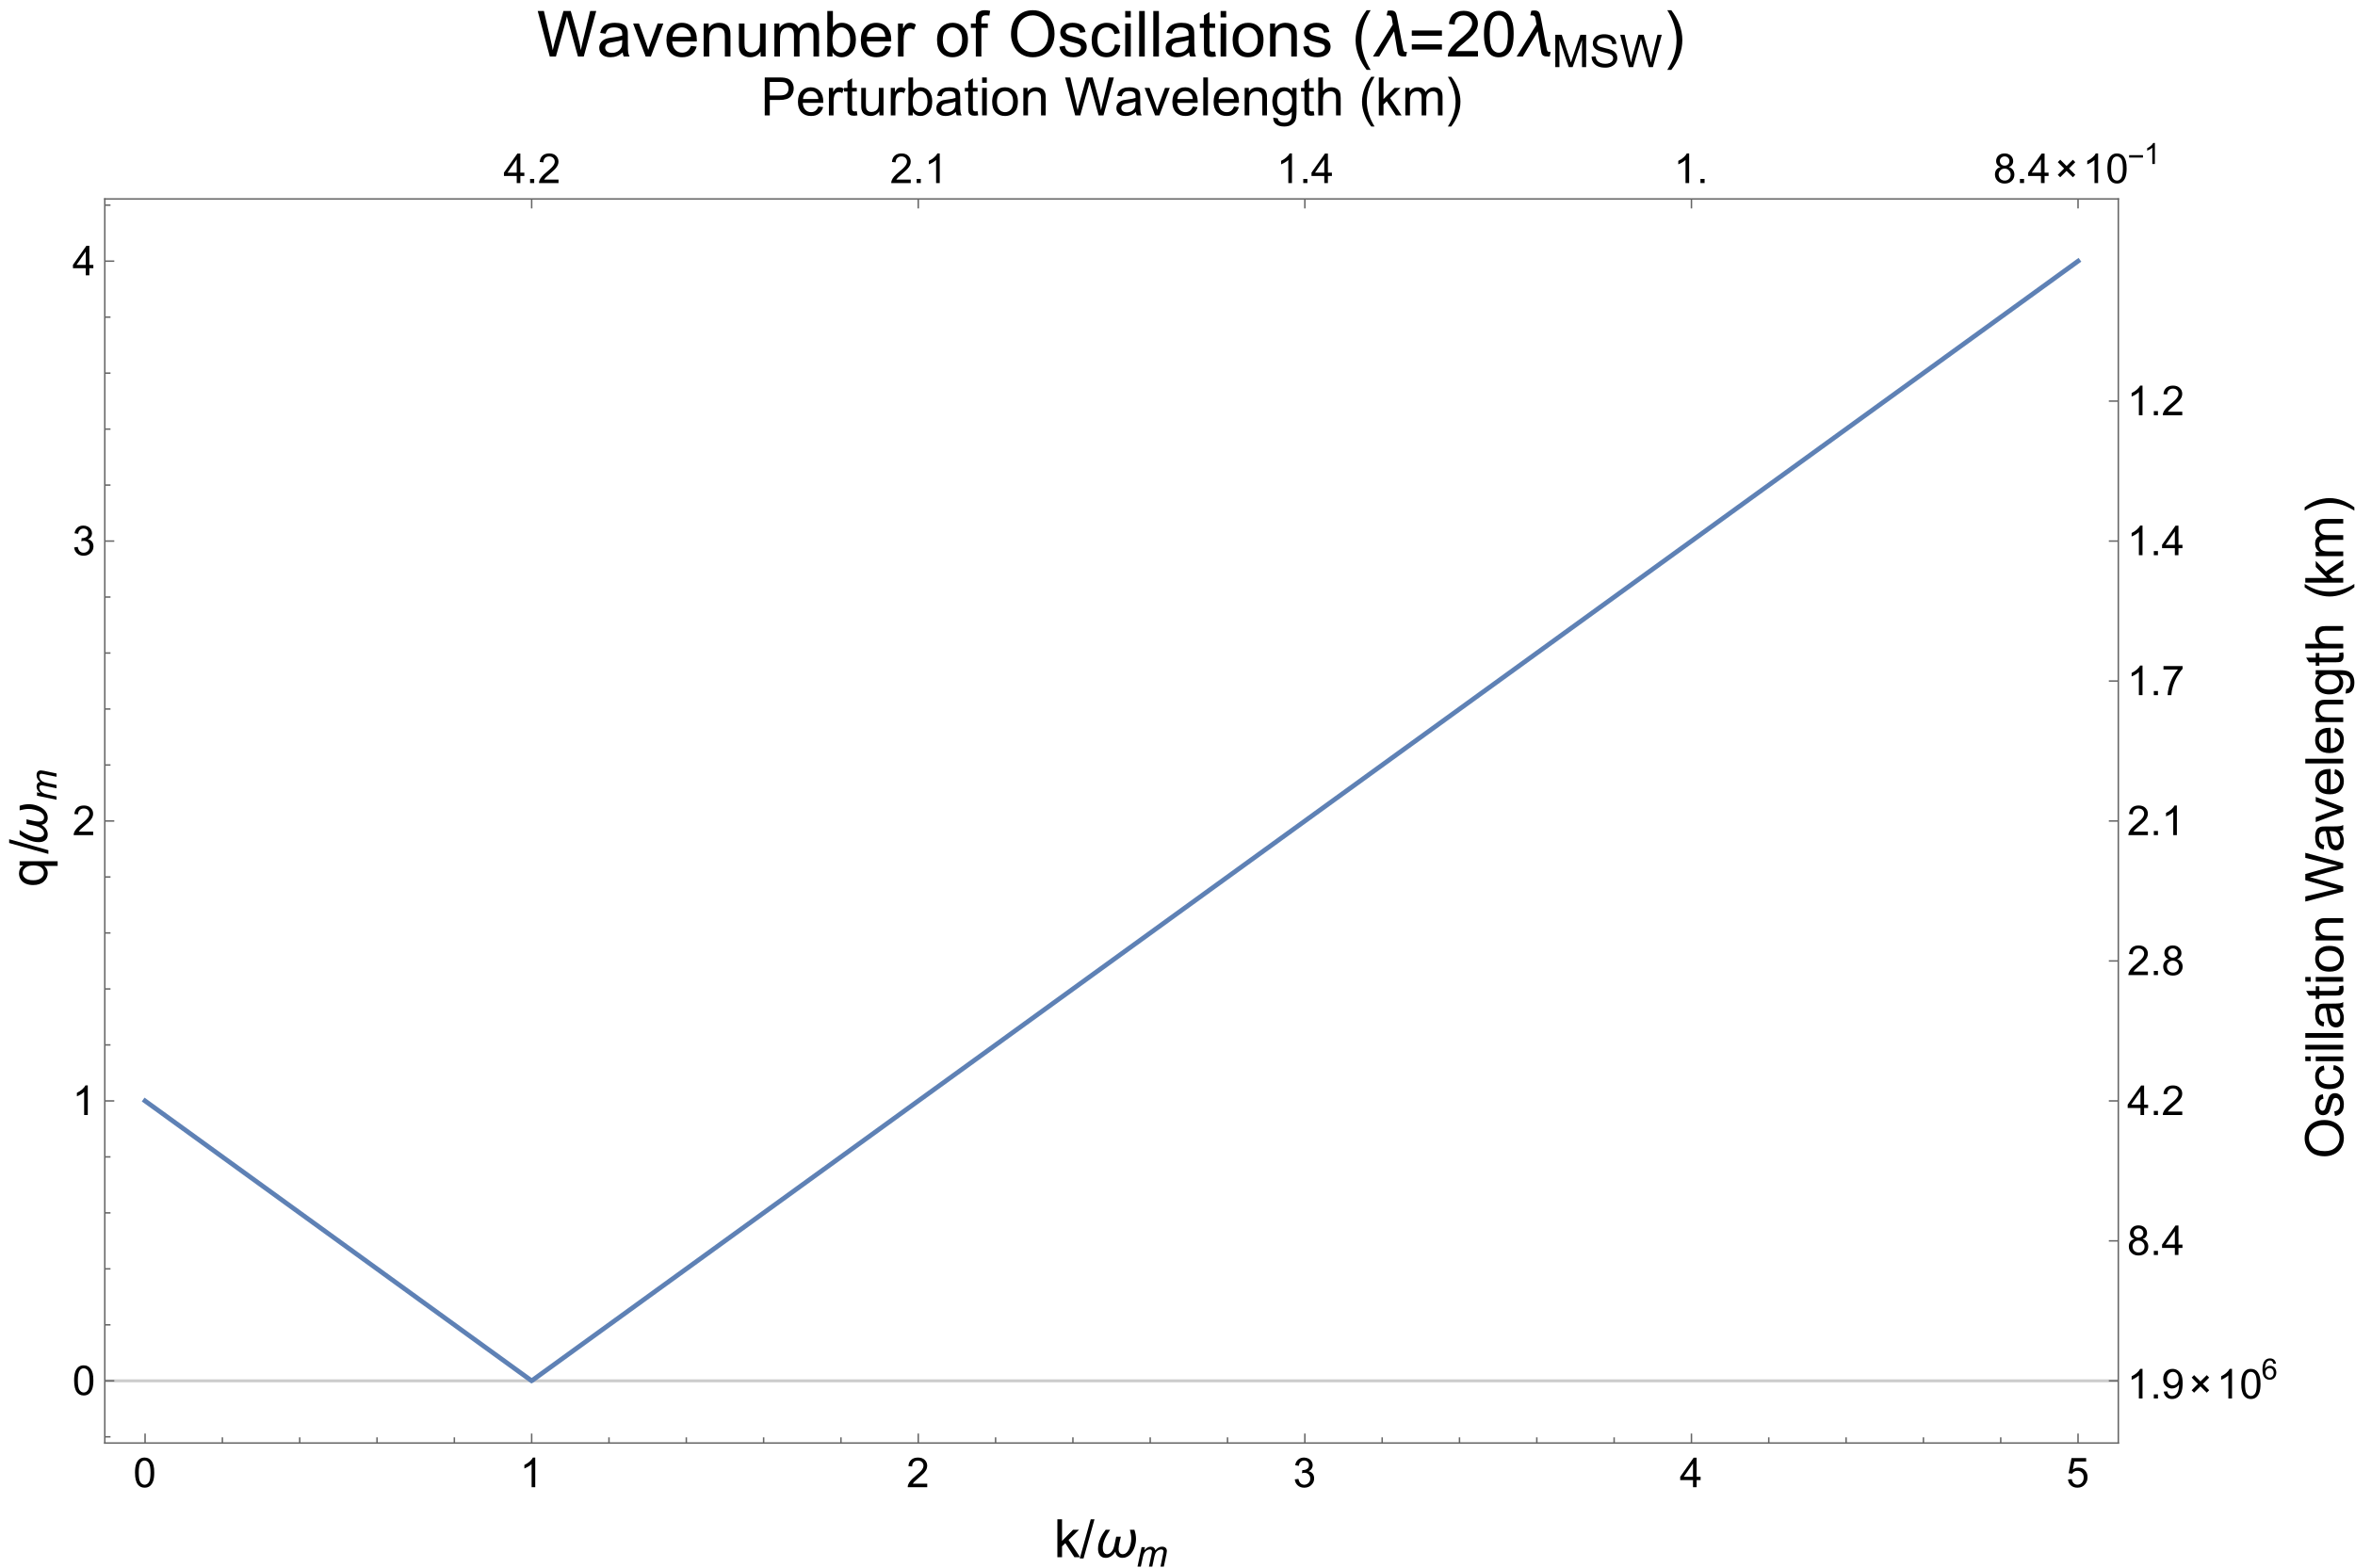 <?xml version="1.0" encoding="UTF-8"?>
<svg xmlns="http://www.w3.org/2000/svg" xmlns:xlink="http://www.w3.org/1999/xlink" width="1000pt" height="666pt" viewBox="0 0 1000 666" version="1.1">
<defs>
<g>
<symbol overflow="visible" id="glyph0-0">
<path style="stroke:none;" d=""/>
</symbol>
<symbol overflow="visible" id="glyph0-1">
<path style="stroke:none;" d="M 0.727 -6.18 C 0.727 -7.66 0.879 -8.852 1.184 -9.754 C 1.488 -10.656 1.941 -11.352 2.543 -11.844 C 3.145 -12.332 3.898 -12.578 4.812 -12.578 C 5.484 -12.578 6.074 -12.441 6.578 -12.172 C 7.086 -11.902 7.504 -11.512 7.836 -11 C 8.168 -10.492 8.426 -9.871 8.613 -9.141 C 8.801 -8.406 8.895 -7.418 8.895 -6.18 C 8.895 -4.707 8.746 -3.523 8.441 -2.617 C 8.141 -1.715 7.688 -1.02 7.09 -0.527 C 6.488 -0.035 5.727 0.215 4.812 0.215 C 3.605 0.215 2.656 -0.219 1.965 -1.086 C 1.141 -2.129 0.727 -3.824 0.727 -6.18 Z M 2.309 -6.18 C 2.309 -4.121 2.547 -2.754 3.027 -2.07 C 3.512 -1.391 4.105 -1.051 4.812 -1.051 C 5.52 -1.051 6.109 -1.395 6.594 -2.078 C 7.074 -2.762 7.312 -4.129 7.312 -6.18 C 7.312 -8.242 7.074 -9.609 6.594 -10.289 C 6.113 -10.965 5.512 -11.305 4.793 -11.305 C 4.086 -11.305 3.523 -11.008 3.102 -10.406 C 2.57 -9.645 2.309 -8.234 2.309 -6.18 Z "/>
</symbol>
<symbol overflow="visible" id="glyph0-2">
<path style="stroke:none;" d="M 6.52 0 L 4.98 0 L 4.98 -9.801 C 4.609 -9.449 4.125 -9.094 3.523 -8.742 C 2.922 -8.387 2.383 -8.125 1.906 -7.945 L 1.906 -9.434 C 2.766 -9.84 3.52 -10.328 4.16 -10.902 C 4.805 -11.477 5.262 -12.035 5.527 -12.578 L 6.52 -12.578 Z "/>
</symbol>
<symbol overflow="visible" id="glyph0-3">
<path style="stroke:none;" d="M 8.809 -1.477 L 8.809 0 L 0.531 0 C 0.52 -0.371 0.578 -0.727 0.711 -1.066 C 0.922 -1.633 1.258 -2.188 1.723 -2.734 C 2.188 -3.281 2.855 -3.914 3.734 -4.633 C 5.094 -5.75 6.016 -6.633 6.492 -7.285 C 6.973 -7.938 7.211 -8.555 7.211 -9.133 C 7.211 -9.742 6.992 -10.258 6.559 -10.676 C 6.121 -11.094 5.555 -11.305 4.852 -11.305 C 4.113 -11.305 3.52 -11.082 3.078 -10.637 C 2.633 -10.195 2.406 -9.578 2.402 -8.793 L 0.82 -8.953 C 0.93 -10.133 1.336 -11.031 2.043 -11.652 C 2.75 -12.27 3.695 -12.578 4.887 -12.578 C 6.09 -12.578 7.039 -12.246 7.742 -11.578 C 8.441 -10.91 8.793 -10.086 8.793 -9.102 C 8.793 -8.598 8.691 -8.105 8.484 -7.621 C 8.281 -7.137 7.941 -6.629 7.465 -6.094 C 6.988 -5.559 6.199 -4.82 5.094 -3.887 C 4.172 -3.113 3.578 -2.586 3.316 -2.312 C 3.055 -2.035 2.836 -1.758 2.664 -1.477 Z "/>
</symbol>
<symbol overflow="visible" id="glyph0-4">
<path style="stroke:none;" d="M 0.734 -3.309 L 2.273 -3.512 C 2.449 -2.641 2.75 -2.012 3.176 -1.629 C 3.598 -1.242 4.117 -1.051 4.727 -1.051 C 5.449 -1.051 6.059 -1.301 6.559 -1.805 C 7.059 -2.305 7.305 -2.926 7.305 -3.664 C 7.305 -4.371 7.074 -4.953 6.613 -5.414 C 6.152 -5.871 5.566 -6.102 4.852 -6.102 C 4.562 -6.102 4.203 -6.043 3.77 -5.93 L 3.938 -7.281 C 4.043 -7.27 4.125 -7.262 4.188 -7.262 C 4.844 -7.262 5.434 -7.434 5.957 -7.777 C 6.48 -8.117 6.742 -8.645 6.742 -9.355 C 6.742 -9.922 6.551 -10.387 6.168 -10.758 C 5.789 -11.129 5.297 -11.312 4.691 -11.312 C 4.094 -11.312 3.594 -11.125 3.195 -10.75 C 2.797 -10.375 2.539 -9.809 2.426 -9.059 L 0.891 -9.332 C 1.078 -10.363 1.504 -11.16 2.172 -11.727 C 2.836 -12.293 3.664 -12.578 4.656 -12.578 C 5.34 -12.578 5.969 -12.43 6.547 -12.137 C 7.121 -11.844 7.562 -11.445 7.867 -10.938 C 8.172 -10.43 8.324 -9.891 8.324 -9.324 C 8.324 -8.781 8.176 -8.289 7.887 -7.844 C 7.598 -7.398 7.168 -7.047 6.598 -6.785 C 7.336 -6.613 7.914 -6.258 8.324 -5.723 C 8.734 -5.184 8.938 -4.508 8.938 -3.699 C 8.938 -2.605 8.539 -1.68 7.742 -0.918 C 6.945 -0.156 5.938 0.223 4.719 0.223 C 3.617 0.223 2.703 -0.105 1.977 -0.762 C 1.25 -1.414 0.836 -2.266 0.734 -3.309 Z "/>
</symbol>
<symbol overflow="visible" id="glyph0-5">
<path style="stroke:none;" d="M 5.656 0 L 5.656 -3 L 0.223 -3 L 0.223 -4.41 L 5.938 -12.527 L 7.195 -12.527 L 7.195 -4.41 L 8.887 -4.41 L 8.887 -3 L 7.195 -3 L 7.195 0 Z M 5.656 -4.41 L 5.656 -10.059 L 1.734 -4.41 Z "/>
</symbol>
<symbol overflow="visible" id="glyph0-6">
<path style="stroke:none;" d="M 0.727 -3.281 L 2.34 -3.418 C 2.461 -2.633 2.738 -2.039 3.176 -1.645 C 3.609 -1.25 4.137 -1.051 4.75 -1.051 C 5.492 -1.051 6.117 -1.332 6.633 -1.887 C 7.145 -2.445 7.398 -3.188 7.398 -4.109 C 7.398 -4.988 7.152 -5.68 6.66 -6.188 C 6.168 -6.695 5.523 -6.945 4.727 -6.945 C 4.23 -6.945 3.781 -6.836 3.383 -6.609 C 2.984 -6.383 2.672 -6.094 2.445 -5.734 L 1 -5.922 L 2.215 -12.355 L 8.441 -12.355 L 8.441 -10.887 L 3.445 -10.887 L 2.77 -7.52 C 3.52 -8.043 4.309 -8.305 5.137 -8.305 C 6.23 -8.305 7.152 -7.926 7.902 -7.168 C 8.656 -6.41 9.031 -5.438 9.031 -4.246 C 9.031 -3.113 8.703 -2.133 8.039 -1.309 C 7.238 -0.293 6.141 0.215 4.75 0.215 C 3.609 0.215 2.684 -0.105 1.961 -0.742 C 1.242 -1.383 0.828 -2.227 0.727 -3.281 Z "/>
</symbol>
<symbol overflow="visible" id="glyph0-7">
<path style="stroke:none;" d="M 1.59 0 L 1.59 -1.75 L 3.34 -1.75 L 3.34 0 Z "/>
</symbol>
<symbol overflow="visible" id="glyph0-8">
<path style="stroke:none;" d="M 3.094 -6.793 C 2.457 -7.027 1.984 -7.359 1.676 -7.793 C 1.367 -8.227 1.215 -8.746 1.215 -9.348 C 1.215 -10.258 1.539 -11.027 2.195 -11.648 C 2.852 -12.27 3.723 -12.578 4.812 -12.578 C 5.906 -12.578 6.785 -12.262 7.453 -11.625 C 8.117 -10.988 8.449 -10.219 8.449 -9.305 C 8.449 -8.723 8.297 -8.219 7.992 -7.789 C 7.688 -7.359 7.227 -7.027 6.605 -6.793 C 7.375 -6.543 7.961 -6.137 8.359 -5.578 C 8.762 -5.02 8.965 -4.355 8.965 -3.582 C 8.965 -2.512 8.586 -1.609 7.828 -0.879 C 7.07 -0.152 6.074 0.215 4.836 0.215 C 3.602 0.215 2.602 -0.152 1.844 -0.883 C 1.086 -1.617 0.711 -2.531 0.711 -3.625 C 0.711 -4.438 0.914 -5.121 1.328 -5.668 C 1.742 -6.219 2.328 -6.594 3.094 -6.793 Z M 2.785 -9.398 C 2.785 -8.805 2.977 -8.324 3.359 -7.945 C 3.742 -7.57 4.234 -7.383 4.844 -7.383 C 5.438 -7.383 5.922 -7.57 6.301 -7.941 C 6.68 -8.316 6.871 -8.773 6.871 -9.312 C 6.871 -9.879 6.676 -10.352 6.285 -10.738 C 5.895 -11.121 5.41 -11.312 4.828 -11.312 C 4.242 -11.312 3.754 -11.125 3.367 -10.75 C 2.98 -10.375 2.785 -9.922 2.785 -9.398 Z M 2.289 -3.613 C 2.289 -3.176 2.395 -2.75 2.602 -2.34 C 2.809 -1.93 3.117 -1.613 3.527 -1.387 C 3.938 -1.164 4.379 -1.051 4.852 -1.051 C 5.586 -1.051 6.195 -1.289 6.672 -1.762 C 7.152 -2.234 7.391 -2.836 7.391 -3.562 C 7.391 -4.305 7.145 -4.918 6.652 -5.398 C 6.16 -5.883 5.543 -6.125 4.801 -6.125 C 4.078 -6.125 3.48 -5.887 3.004 -5.41 C 2.527 -4.93 2.289 -4.332 2.289 -3.613 Z "/>
</symbol>
<symbol overflow="visible" id="glyph0-9">
<path style="stroke:none;" d="M 0.957 -2.898 L 2.434 -3.035 C 2.559 -2.34 2.801 -1.836 3.152 -1.52 C 3.508 -1.207 3.961 -1.051 4.512 -1.051 C 4.984 -1.051 5.398 -1.16 5.754 -1.375 C 6.109 -1.594 6.402 -1.883 6.633 -2.242 C 6.859 -2.605 7.051 -3.094 7.203 -3.707 C 7.355 -4.324 7.434 -4.949 7.434 -5.59 C 7.434 -5.656 7.43 -5.758 7.426 -5.895 C 7.117 -5.406 6.699 -5.008 6.164 -4.703 C 5.633 -4.398 5.055 -4.246 4.434 -4.246 C 3.398 -4.246 2.52 -4.621 1.805 -5.375 C 1.086 -6.125 0.727 -7.117 0.727 -8.348 C 0.727 -9.617 1.102 -10.641 1.852 -11.414 C 2.602 -12.191 3.539 -12.578 4.664 -12.578 C 5.48 -12.578 6.227 -12.359 6.898 -11.922 C 7.574 -11.48 8.086 -10.855 8.438 -10.043 C 8.789 -9.23 8.965 -8.059 8.965 -6.52 C 8.965 -4.918 8.789 -3.645 8.441 -2.695 C 8.094 -1.746 7.578 -1.023 6.891 -0.531 C 6.203 -0.035 5.398 0.215 4.477 0.215 C 3.496 0.215 2.699 -0.059 2.078 -0.602 C 1.457 -1.145 1.082 -1.91 0.957 -2.898 Z M 7.254 -8.426 C 7.254 -9.309 7.02 -10.008 6.551 -10.527 C 6.078 -11.047 5.516 -11.305 4.852 -11.305 C 4.168 -11.305 3.574 -11.027 3.066 -10.469 C 2.559 -9.91 2.309 -9.188 2.309 -8.297 C 2.309 -7.5 2.547 -6.852 3.027 -6.352 C 3.512 -5.855 4.105 -5.605 4.812 -5.605 C 5.523 -5.605 6.109 -5.855 6.566 -6.352 C 7.023 -6.852 7.254 -7.543 7.254 -8.426 Z "/>
</symbol>
<symbol overflow="visible" id="glyph0-10">
<path style="stroke:none;" d="M 0.828 -10.887 L 0.828 -12.363 L 8.938 -12.363 L 8.938 -11.168 C 8.141 -10.32 7.352 -9.191 6.566 -7.785 C 5.785 -6.379 5.18 -4.93 4.75 -3.445 C 4.441 -2.395 4.246 -1.246 4.16 0 L 2.582 0 C 2.598 -0.984 2.793 -2.176 3.16 -3.57 C 3.531 -4.969 4.062 -6.312 4.754 -7.609 C 5.445 -8.906 6.184 -9.996 6.965 -10.887 Z "/>
</symbol>
<symbol overflow="visible" id="glyph1-0">
<path style="stroke:none;" d=""/>
</symbol>
<symbol overflow="visible" id="glyph1-1">
<path style="stroke:none;" d="M 8.836 -3.52 L 7.801 -2.469 L 5.109 -5.16 L 2.418 -2.469 L 1.383 -3.504 L 4.074 -6.18 L 1.402 -8.871 L 2.434 -9.922 L 5.125 -7.23 L 7.801 -9.902 L 8.82 -8.871 L 6.16 -6.195 Z "/>
</symbol>
<symbol overflow="visible" id="glyph2-0">
<path style="stroke:none;" d=""/>
</symbol>
<symbol overflow="visible" id="glyph2-1">
<path style="stroke:none;" d="M 6.57 -2.723 L 0.688 -2.723 L 0.688 -3.742 L 6.57 -3.742 Z "/>
</symbol>
<symbol overflow="visible" id="glyph3-0">
<path style="stroke:none;" d=""/>
</symbol>
<symbol overflow="visible" id="glyph3-1">
<path style="stroke:none;" d="M 4.629 0 L 3.535 0 L 3.535 -6.957 C 3.273 -6.707 2.93 -6.457 2.504 -6.207 C 2.078 -5.957 1.691 -5.766 1.352 -5.641 L 1.352 -6.699 C 1.965 -6.984 2.496 -7.332 2.953 -7.742 C 3.41 -8.148 3.734 -8.547 3.926 -8.93 L 4.629 -8.93 Z "/>
</symbol>
<symbol overflow="visible" id="glyph3-2">
<path style="stroke:none;" d="M 6.184 -6.715 L 5.098 -6.633 C 5 -7.059 4.863 -7.371 4.684 -7.566 C 4.387 -7.879 4.023 -8.031 3.59 -8.031 C 3.242 -8.031 2.938 -7.934 2.676 -7.742 C 2.332 -7.492 2.062 -7.125 1.863 -6.645 C 1.664 -6.164 1.562 -5.477 1.555 -4.586 C 1.816 -4.988 2.137 -5.285 2.52 -5.477 C 2.898 -5.672 3.297 -5.77 3.711 -5.77 C 4.441 -5.77 5.062 -5.5 5.574 -4.965 C 6.086 -4.43 6.34 -3.738 6.34 -2.887 C 6.34 -2.328 6.219 -1.812 5.98 -1.332 C 5.738 -0.852 5.406 -0.484 4.988 -0.23 C 4.566 0.023 4.09 0.152 3.555 0.152 C 2.645 0.152 1.902 -0.184 1.328 -0.852 C 0.754 -1.52 0.469 -2.625 0.469 -4.16 C 0.469 -5.879 0.785 -7.129 1.418 -7.91 C 1.973 -8.59 2.719 -8.93 3.66 -8.93 C 4.359 -8.93 4.93 -8.734 5.379 -8.344 C 5.824 -7.949 6.094 -7.406 6.184 -6.715 Z M 1.723 -2.883 C 1.723 -2.508 1.805 -2.145 1.961 -1.801 C 2.121 -1.457 2.348 -1.195 2.633 -1.016 C 2.922 -0.836 3.223 -0.746 3.535 -0.746 C 3.996 -0.746 4.395 -0.934 4.727 -1.305 C 5.059 -1.676 5.223 -2.184 5.223 -2.82 C 5.223 -3.438 5.059 -3.922 4.73 -4.273 C 4.402 -4.629 3.992 -4.805 3.496 -4.805 C 3 -4.805 2.582 -4.629 2.238 -4.273 C 1.895 -3.922 1.723 -3.457 1.723 -2.883 Z "/>
</symbol>
<symbol overflow="visible" id="glyph4-0">
<path style="stroke:none;" d=""/>
</symbol>
<symbol overflow="visible" id="glyph4-1">
<path style="stroke:none;" d="M 1.492 0 L 1.492 -16.105 L 3.473 -16.105 L 3.473 -6.922 L 8.152 -11.668 L 10.711 -11.668 L 6.25 -7.34 L 11.164 0 L 8.723 0 L 4.867 -5.965 L 3.473 -4.625 L 3.473 0 Z "/>
</symbol>
<symbol overflow="visible" id="glyph4-2">
<path style="stroke:none;" d="M 1.734 0 L 1.734 -16.105 L 7.812 -16.105 C 8.883 -16.105 9.695 -16.055 10.262 -15.953 C 11.051 -15.82 11.715 -15.57 12.25 -15.199 C 12.785 -14.828 13.215 -14.312 13.539 -13.645 C 13.867 -12.977 14.031 -12.246 14.031 -11.449 C 14.031 -10.078 13.594 -8.918 12.723 -7.969 C 11.852 -7.023 10.277 -6.547 8 -6.547 L 3.867 -6.547 L 3.867 0 Z M 3.867 -8.449 L 8.031 -8.449 C 9.406 -8.449 10.387 -8.703 10.965 -9.219 C 11.543 -9.73 11.832 -10.453 11.832 -11.383 C 11.832 -12.055 11.66 -12.633 11.32 -13.113 C 10.98 -13.594 10.531 -13.91 9.977 -14.062 C 9.617 -14.156 8.953 -14.207 7.988 -14.207 L 3.867 -14.207 Z "/>
</symbol>
<symbol overflow="visible" id="glyph4-3">
<path style="stroke:none;" d="M 9.469 -3.758 L 11.516 -3.504 C 11.191 -2.312 10.594 -1.383 9.723 -0.727 C 8.852 -0.066 7.738 0.266 6.383 0.266 C 4.676 0.266 3.324 -0.262 2.324 -1.312 C 1.324 -2.363 0.824 -3.836 0.824 -5.734 C 0.824 -7.699 1.328 -9.223 2.34 -10.305 C 3.352 -11.391 4.66 -11.93 6.273 -11.93 C 7.832 -11.93 9.109 -11.398 10.098 -10.34 C 11.086 -9.277 11.578 -7.781 11.578 -5.855 C 11.578 -5.738 11.574 -5.562 11.57 -5.328 L 2.867 -5.328 C 2.941 -4.047 3.305 -3.066 3.953 -2.383 C 4.605 -1.703 5.422 -1.363 6.395 -1.363 C 7.121 -1.363 7.738 -1.555 8.25 -1.934 C 8.762 -2.312 9.172 -2.922 9.469 -3.758 Z M 2.977 -6.953 L 9.492 -6.953 C 9.406 -7.934 9.156 -8.672 8.746 -9.164 C 8.117 -9.926 7.297 -10.305 6.297 -10.305 C 5.387 -10.305 4.625 -10 4.004 -9.395 C 3.387 -8.785 3.043 -7.973 2.977 -6.953 Z "/>
</symbol>
<symbol overflow="visible" id="glyph4-4">
<path style="stroke:none;" d="M 1.461 0 L 1.461 -11.668 L 3.242 -11.668 L 3.242 -9.898 C 3.695 -10.727 4.113 -11.273 4.5 -11.535 C 4.883 -11.801 5.305 -11.93 5.77 -11.93 C 6.434 -11.93 7.113 -11.719 7.801 -11.293 L 7.117 -9.461 C 6.637 -9.746 6.152 -9.887 5.668 -9.887 C 5.238 -9.887 4.848 -9.758 4.504 -9.496 C 4.16 -9.238 3.914 -8.875 3.77 -8.414 C 3.551 -7.711 3.438 -6.945 3.438 -6.109 L 3.438 0 Z "/>
</symbol>
<symbol overflow="visible" id="glyph4-5">
<path style="stroke:none;" d="M 5.801 -1.77 L 6.086 -0.023 C 5.531 0.094 5.031 0.152 4.594 0.152 C 3.875 0.152 3.316 0.039 2.922 -0.188 C 2.527 -0.414 2.25 -0.711 2.086 -1.082 C 1.926 -1.453 1.844 -2.23 1.844 -3.418 L 1.844 -10.129 L 0.395 -10.129 L 0.395 -11.668 L 1.844 -11.668 L 1.844 -14.559 L 3.812 -15.742 L 3.812 -11.668 L 5.801 -11.668 L 5.801 -10.129 L 3.812 -10.129 L 3.812 -3.309 C 3.812 -2.742 3.848 -2.379 3.918 -2.219 C 3.988 -2.059 4.102 -1.93 4.258 -1.836 C 4.414 -1.738 4.641 -1.691 4.934 -1.691 C 5.152 -1.691 5.441 -1.719 5.801 -1.77 Z "/>
</symbol>
<symbol overflow="visible" id="glyph4-6">
<path style="stroke:none;" d="M 9.129 0 L 9.129 -1.715 C 8.223 -0.395 6.988 0.266 5.426 0.266 C 4.738 0.266 4.098 0.133 3.5 -0.133 C 2.902 -0.395 2.461 -0.727 2.168 -1.125 C 1.879 -1.523 1.676 -2.016 1.559 -2.594 C 1.48 -2.98 1.438 -3.598 1.438 -4.438 L 1.438 -11.668 L 3.418 -11.668 L 3.418 -5.195 C 3.418 -4.164 3.457 -3.469 3.539 -3.109 C 3.664 -2.59 3.926 -2.18 4.328 -1.883 C 4.73 -1.586 5.23 -1.438 5.824 -1.438 C 6.418 -1.438 6.973 -1.59 7.492 -1.895 C 8.012 -2.199 8.379 -2.613 8.598 -3.137 C 8.812 -3.66 8.922 -4.422 8.922 -5.418 L 8.922 -11.668 L 10.898 -11.668 L 10.898 0 Z "/>
</symbol>
<symbol overflow="visible" id="glyph4-7">
<path style="stroke:none;" d="M 3.309 0 L 1.473 0 L 1.473 -16.105 L 3.449 -16.105 L 3.449 -10.359 C 4.285 -11.406 5.352 -11.93 6.648 -11.93 C 7.363 -11.93 8.043 -11.785 8.684 -11.496 C 9.324 -11.207 9.852 -10.801 10.266 -10.277 C 10.68 -9.754 11.004 -9.121 11.238 -8.383 C 11.473 -7.645 11.59 -6.852 11.59 -6.008 C 11.59 -4.008 11.098 -2.465 10.109 -1.375 C 9.121 -0.281 7.934 0.266 6.547 0.266 C 5.172 0.266 4.09 -0.312 3.309 -1.461 Z M 3.285 -5.922 C 3.285 -4.523 3.477 -3.512 3.855 -2.891 C 4.477 -1.871 5.32 -1.363 6.383 -1.363 C 7.246 -1.363 7.996 -1.738 8.625 -2.488 C 9.254 -3.238 9.57 -4.359 9.57 -5.844 C 9.57 -7.367 9.266 -8.492 8.664 -9.219 C 8.059 -9.941 7.328 -10.305 6.473 -10.305 C 5.605 -10.305 4.859 -9.93 4.23 -9.18 C 3.602 -8.43 3.285 -7.344 3.285 -5.922 Z "/>
</symbol>
<symbol overflow="visible" id="glyph4-8">
<path style="stroke:none;" d="M 9.098 -1.438 C 8.363 -0.816 7.66 -0.379 6.98 -0.121 C 6.305 0.137 5.578 0.266 4.801 0.266 C 3.52 0.266 2.535 -0.051 1.844 -0.676 C 1.156 -1.301 0.812 -2.102 0.812 -3.078 C 0.812 -3.648 0.941 -4.168 1.203 -4.641 C 1.465 -5.113 1.805 -5.492 2.227 -5.777 C 2.648 -6.062 3.121 -6.281 3.648 -6.426 C 4.035 -6.527 4.621 -6.629 5.406 -6.723 C 7.004 -6.914 8.176 -7.141 8.934 -7.406 C 8.941 -7.676 8.941 -7.848 8.941 -7.922 C 8.941 -8.727 8.758 -9.293 8.383 -9.625 C 7.879 -10.07 7.125 -10.293 6.129 -10.293 C 5.199 -10.293 4.512 -10.133 4.07 -9.805 C 3.629 -9.48 3.301 -8.902 3.086 -8.074 L 1.152 -8.34 C 1.328 -9.168 1.617 -9.836 2.023 -10.344 C 2.426 -10.852 3.008 -11.246 3.77 -11.52 C 4.531 -11.793 5.414 -11.93 6.414 -11.93 C 7.41 -11.93 8.223 -11.812 8.844 -11.578 C 9.465 -11.344 9.926 -11.051 10.219 -10.695 C 10.512 -10.34 10.715 -9.891 10.832 -9.348 C 10.898 -9.012 10.93 -8.406 10.93 -7.527 L 10.93 -4.891 C 10.93 -3.051 10.973 -1.887 11.059 -1.402 C 11.141 -0.914 11.309 -0.445 11.559 0 L 9.492 0 C 9.289 -0.41 9.156 -0.891 9.098 -1.438 Z M 8.934 -5.855 C 8.215 -5.562 7.137 -5.312 5.703 -5.109 C 4.891 -4.992 4.312 -4.859 3.977 -4.715 C 3.641 -4.566 3.379 -4.352 3.195 -4.07 C 3.012 -3.789 2.922 -3.477 2.922 -3.133 C 2.922 -2.605 3.121 -2.164 3.52 -1.812 C 3.918 -1.461 4.504 -1.285 5.273 -1.285 C 6.035 -1.285 6.711 -1.453 7.305 -1.785 C 7.898 -2.117 8.336 -2.574 8.613 -3.152 C 8.824 -3.602 8.934 -4.258 8.934 -5.129 Z "/>
</symbol>
<symbol overflow="visible" id="glyph4-9">
<path style="stroke:none;" d="M 1.492 -13.832 L 1.492 -16.105 L 3.473 -16.105 L 3.473 -13.832 Z M 1.492 0 L 1.492 -11.668 L 3.473 -11.668 L 3.473 0 Z "/>
</symbol>
<symbol overflow="visible" id="glyph4-10">
<path style="stroke:none;" d="M 0.746 -5.832 C 0.746 -7.992 1.348 -9.594 2.547 -10.633 C 3.551 -11.5 4.773 -11.93 6.219 -11.93 C 7.824 -11.93 9.133 -11.406 10.152 -10.355 C 11.168 -9.305 11.68 -7.852 11.68 -6 C 11.68 -4.496 11.453 -3.316 11.004 -2.457 C 10.555 -1.594 9.898 -0.926 9.035 -0.449 C 8.176 0.027 7.234 0.266 6.219 0.266 C 4.586 0.266 3.266 -0.262 2.258 -1.309 C 1.25 -2.355 0.746 -3.863 0.746 -5.832 Z M 2.781 -5.832 C 2.781 -4.34 3.105 -3.223 3.758 -2.477 C 4.41 -1.734 5.23 -1.363 6.219 -1.363 C 7.199 -1.363 8.016 -1.734 8.668 -2.484 C 9.32 -3.23 9.645 -4.367 9.645 -5.898 C 9.645 -7.344 9.316 -8.438 8.664 -9.18 C 8.008 -9.922 7.191 -10.293 6.219 -10.293 C 5.23 -10.293 4.41 -9.926 3.758 -9.184 C 3.105 -8.445 2.781 -7.328 2.781 -5.832 Z "/>
</symbol>
<symbol overflow="visible" id="glyph4-11">
<path style="stroke:none;" d="M 1.484 0 L 1.484 -11.668 L 3.262 -11.668 L 3.262 -10.008 C 4.121 -11.289 5.359 -11.93 6.977 -11.93 C 7.68 -11.93 8.324 -11.805 8.914 -11.551 C 9.504 -11.301 9.945 -10.969 10.238 -10.559 C 10.531 -10.148 10.738 -9.66 10.855 -9.098 C 10.93 -8.73 10.965 -8.09 10.965 -7.176 L 10.965 0 L 8.988 0 L 8.988 -7.098 C 8.988 -7.902 8.91 -8.504 8.758 -8.906 C 8.602 -9.305 8.328 -9.621 7.938 -9.859 C 7.547 -10.098 7.086 -10.219 6.559 -10.219 C 5.715 -10.219 4.988 -9.949 4.379 -9.414 C 3.766 -8.879 3.461 -7.867 3.461 -6.371 L 3.461 0 Z "/>
</symbol>
<symbol overflow="visible" id="glyph4-12">
<path style="stroke:none;" d="M 4.547 0 L 0.273 -16.105 L 2.461 -16.105 L 4.91 -5.547 C 5.176 -4.441 5.402 -3.344 5.594 -2.254 C 6.004 -3.973 6.242 -4.965 6.316 -5.23 L 9.383 -16.105 L 11.953 -16.105 L 14.262 -7.953 C 14.84 -5.934 15.258 -4.031 15.512 -2.254 C 15.719 -3.27 15.984 -4.438 16.316 -5.758 L 18.84 -16.105 L 20.984 -16.105 L 16.566 0 L 14.512 0 L 11.117 -12.273 C 10.832 -13.297 10.664 -13.926 10.613 -14.16 C 10.445 -13.422 10.285 -12.793 10.141 -12.273 L 6.723 0 Z "/>
</symbol>
<symbol overflow="visible" id="glyph4-13">
<path style="stroke:none;" d="M 4.723 0 L 0.285 -11.668 L 2.375 -11.668 L 4.879 -4.68 C 5.148 -3.926 5.398 -3.141 5.625 -2.328 C 5.801 -2.945 6.047 -3.684 6.359 -4.547 L 8.953 -11.668 L 10.984 -11.668 L 6.57 0 Z "/>
</symbol>
<symbol overflow="visible" id="glyph4-14">
<path style="stroke:none;" d="M 1.438 0 L 1.438 -16.105 L 3.418 -16.105 L 3.418 0 Z "/>
</symbol>
<symbol overflow="visible" id="glyph4-15">
<path style="stroke:none;" d="M 1.121 0.969 L 3.043 1.254 C 3.125 1.848 3.348 2.277 3.715 2.547 C 4.203 2.914 4.875 3.098 5.723 3.098 C 6.641 3.098 7.348 2.914 7.844 2.547 C 8.344 2.184 8.68 1.672 8.855 1.012 C 8.957 0.609 9.004 -0.238 8.996 -1.527 C 8.133 -0.508 7.059 0 5.77 0 C 4.164 0 2.922 -0.578 2.043 -1.734 C 1.164 -2.891 0.727 -4.281 0.727 -5.898 C 0.727 -7.012 0.926 -8.039 1.328 -8.98 C 1.73 -9.922 2.316 -10.648 3.082 -11.164 C 3.848 -11.676 4.746 -11.93 5.777 -11.93 C 7.156 -11.93 8.289 -11.375 9.184 -10.262 L 9.184 -11.668 L 11.008 -11.668 L 11.008 -1.582 C 11.008 0.234 10.824 1.523 10.453 2.281 C 10.082 3.039 9.496 3.637 8.695 4.074 C 7.895 4.516 6.906 4.734 5.734 4.734 C 4.344 4.734 3.219 4.422 2.363 3.797 C 1.504 3.172 1.09 2.227 1.121 0.969 Z M 2.758 -6.043 C 2.758 -4.512 3.062 -3.395 3.668 -2.691 C 4.277 -1.988 5.039 -1.637 5.953 -1.637 C 6.863 -1.637 7.625 -1.988 8.238 -2.688 C 8.855 -3.387 9.164 -4.484 9.164 -5.977 C 9.164 -7.406 8.848 -8.48 8.211 -9.207 C 7.578 -9.934 6.816 -10.293 5.922 -10.293 C 5.043 -10.293 4.297 -9.938 3.68 -9.223 C 3.066 -8.508 2.758 -7.449 2.758 -6.043 Z "/>
</symbol>
<symbol overflow="visible" id="glyph4-16">
<path style="stroke:none;" d="M 1.484 0 L 1.484 -16.105 L 3.461 -16.105 L 3.461 -10.328 C 4.383 -11.398 5.547 -11.93 6.953 -11.93 C 7.816 -11.93 8.57 -11.762 9.207 -11.422 C 9.844 -11.082 10.301 -10.609 10.574 -10.008 C 10.848 -9.406 10.984 -8.535 10.984 -7.395 L 10.984 0 L 9.008 0 L 9.008 -7.395 C 9.008 -8.383 8.793 -9.102 8.367 -9.551 C 7.938 -10.004 7.332 -10.227 6.547 -10.227 C 5.961 -10.227 5.41 -10.078 4.895 -9.773 C 4.379 -9.469 4.012 -9.055 3.789 -8.535 C 3.57 -8.016 3.461 -7.297 3.461 -6.383 L 3.461 0 Z "/>
</symbol>
<symbol overflow="visible" id="glyph4-17">
<path style="stroke:none;" d="M 1.484 0 L 1.484 -11.668 L 3.25 -11.668 L 3.25 -10.031 C 3.617 -10.602 4.105 -11.062 4.715 -11.41 C 5.32 -11.758 6.012 -11.93 6.789 -11.93 C 7.652 -11.93 8.363 -11.75 8.914 -11.395 C 9.469 -11.035 9.859 -10.531 10.086 -9.887 C 11.008 -11.25 12.211 -11.93 13.688 -11.93 C 14.844 -11.93 15.734 -11.609 16.359 -10.969 C 16.98 -10.328 17.293 -9.344 17.293 -8.008 L 17.293 0 L 15.324 0 L 15.324 -7.352 C 15.324 -8.141 15.262 -8.711 15.133 -9.059 C 15.004 -9.406 14.773 -9.688 14.438 -9.898 C 14.102 -10.109 13.703 -10.219 13.25 -10.219 C 12.43 -10.219 11.75 -9.945 11.207 -9.398 C 10.664 -8.852 10.395 -7.98 10.395 -6.777 L 10.395 0 L 8.414 0 L 8.414 -7.582 C 8.414 -8.461 8.254 -9.117 7.934 -9.559 C 7.609 -9.996 7.082 -10.219 6.352 -10.219 C 5.793 -10.219 5.277 -10.07 4.805 -9.777 C 4.332 -9.484 3.992 -9.055 3.781 -8.492 C 3.566 -7.93 3.461 -7.117 3.461 -6.055 L 3.461 0 Z "/>
</symbol>
<symbol overflow="visible" id="glyph5-0">
<path style="stroke:none;" d=""/>
</symbol>
<symbol overflow="visible" id="glyph5-1">
<path style="stroke:none;" d="M 6.25 -16.105 L 1.594 0.539 L 0 0.539 L 4.656 -16.105 Z "/>
</symbol>
<symbol overflow="visible" id="glyph5-2">
<path style="stroke:none;" d="M 17.875 -7.789 C 17.875 -7.238 17.824 -6.656 17.723 -6.043 C 17.617 -5.426 17.461 -4.82 17.254 -4.223 C 17.047 -3.625 16.785 -3.059 16.469 -2.516 C 16.152 -1.973 15.781 -1.496 15.352 -1.082 C 14.926 -0.668 14.441 -0.34 13.902 -0.094 C 13.363 0.152 12.77 0.273 12.117 0.273 C 11.691 0.273 11.312 0.211 10.977 0.086 C 10.641 -0.039 10.344 -0.211 10.098 -0.438 C 9.848 -0.664 9.641 -0.941 9.48 -1.27 C 9.32 -1.594 9.199 -1.961 9.117 -2.363 C 8.883 -1.996 8.625 -1.652 8.34 -1.328 C 8.055 -1.008 7.738 -0.727 7.398 -0.488 C 7.059 -0.25 6.688 -0.062 6.289 0.07 C 5.891 0.207 5.465 0.273 5.008 0.273 C 4.43 0.273 3.938 0.172 3.527 -0.031 C 3.117 -0.238 2.781 -0.516 2.516 -0.867 C 2.254 -1.219 2.059 -1.629 1.938 -2.098 C 1.816 -2.566 1.758 -3.062 1.758 -3.582 C 1.758 -4.328 1.844 -5.062 2.016 -5.777 C 2.188 -6.496 2.422 -7.195 2.715 -7.871 C 3.008 -8.551 3.348 -9.203 3.742 -9.84 C 4.133 -10.473 4.551 -11.078 5 -11.656 L 6.91 -11.656 C 6.535 -11.086 6.16 -10.496 5.785 -9.887 C 5.406 -9.281 5.07 -8.656 4.773 -8.016 C 4.477 -7.375 4.234 -6.715 4.047 -6.043 C 3.859 -5.367 3.77 -4.676 3.77 -3.965 C 3.77 -3.68 3.797 -3.379 3.852 -3.066 C 3.906 -2.75 4 -2.461 4.137 -2.195 C 4.273 -1.934 4.453 -1.715 4.688 -1.543 C 4.918 -1.371 5.207 -1.285 5.559 -1.285 C 6.004 -1.285 6.406 -1.406 6.758 -1.641 C 7.109 -1.879 7.414 -2.18 7.676 -2.543 C 7.934 -2.906 8.145 -3.301 8.312 -3.73 C 8.477 -4.16 8.598 -4.559 8.68 -4.934 L 9.48 -8.734 L 11.457 -8.734 C 11.363 -8.301 11.262 -7.871 11.152 -7.438 C 11.043 -7.004 10.938 -6.574 10.84 -6.141 C 10.738 -5.711 10.656 -5.273 10.59 -4.836 C 10.523 -4.395 10.492 -3.953 10.492 -3.504 C 10.492 -3.227 10.52 -2.953 10.578 -2.688 C 10.637 -2.418 10.734 -2.18 10.871 -1.973 C 11.008 -1.762 11.184 -1.598 11.402 -1.473 C 11.625 -1.348 11.895 -1.285 12.219 -1.285 C 12.672 -1.285 13.078 -1.398 13.438 -1.625 C 13.797 -1.852 14.109 -2.152 14.383 -2.527 C 14.652 -2.902 14.883 -3.324 15.066 -3.797 C 15.254 -4.27 15.41 -4.746 15.527 -5.234 C 15.648 -5.723 15.738 -6.195 15.793 -6.656 C 15.848 -7.117 15.875 -7.527 15.875 -7.879 C 15.875 -8.484 15.82 -9.082 15.711 -9.668 C 15.602 -10.254 15.477 -10.844 15.336 -11.438 L 15.281 -11.656 L 17.195 -11.656 C 17.406 -11.035 17.574 -10.398 17.695 -9.758 C 17.816 -9.113 17.875 -8.457 17.875 -7.789 Z "/>
</symbol>
<symbol overflow="visible" id="glyph5-3">
<path style="stroke:none;" d="M 6.68 4.723 L 5.262 4.723 C 4.676 3.977 4.145 3.188 3.664 2.355 C 3.184 1.523 2.773 0.664 2.43 -0.23 C 2.086 -1.125 1.816 -2.039 1.633 -2.977 C 1.445 -3.914 1.352 -4.863 1.352 -5.824 C 1.352 -6.797 1.445 -7.75 1.637 -8.684 C 1.828 -9.617 2.094 -10.527 2.438 -11.414 C 2.781 -12.301 3.195 -13.16 3.676 -13.992 C 4.156 -14.824 4.684 -15.617 5.262 -16.379 L 6.68 -16.379 C 6.16 -15.531 5.695 -14.695 5.285 -13.871 C 4.875 -13.047 4.531 -12.207 4.25 -11.355 C 3.973 -10.5 3.762 -9.621 3.613 -8.719 C 3.469 -7.812 3.395 -6.855 3.395 -5.844 C 3.395 -4.906 3.473 -3.977 3.633 -3.055 C 3.789 -2.133 4.012 -1.227 4.297 -0.336 C 4.582 0.555 4.926 1.422 5.328 2.27 C 5.73 3.113 6.18 3.934 6.68 4.723 Z "/>
</symbol>
<symbol overflow="visible" id="glyph5-4">
<path style="stroke:none;" d="M 6.141 -5.824 C 6.141 -4.855 6.047 -3.906 5.855 -2.973 C 5.664 -2.039 5.398 -1.129 5.055 -0.242 C 4.711 0.645 4.297 1.504 3.816 2.336 C 3.336 3.168 2.809 3.961 2.23 4.723 L 0.812 4.723 C 1.324 3.891 1.789 3.059 2.195 2.23 C 2.605 1.402 2.953 0.559 3.23 -0.297 C 3.508 -1.152 3.723 -2.035 3.871 -2.945 C 4.023 -3.852 4.098 -4.805 4.098 -5.801 C 4.098 -6.738 4.02 -7.668 3.863 -8.59 C 3.703 -9.516 3.484 -10.422 3.195 -11.309 C 2.91 -12.199 2.566 -13.07 2.16 -13.918 C 1.754 -14.77 1.305 -15.59 0.812 -16.379 L 2.23 -16.379 C 2.816 -15.633 3.352 -14.844 3.836 -14.012 C 4.316 -13.18 4.73 -12.316 5.07 -11.422 C 5.41 -10.523 5.676 -9.605 5.859 -8.664 C 6.047 -7.723 6.141 -6.773 6.141 -5.824 Z "/>
</symbol>
<symbol overflow="visible" id="glyph6-0">
<path style="stroke:none;" d=""/>
</symbol>
<symbol overflow="visible" id="glyph6-1">
<path style="stroke:none;" d="M 0.523 0 L 2.254 -8.285 L 3.668 -8.285 L 3.379 -6.918 C 3.902 -7.508 4.371 -7.91 4.785 -8.137 C 5.199 -8.359 5.648 -8.473 6.133 -8.473 C 6.645 -8.473 7.074 -8.336 7.422 -8.062 C 7.77 -7.789 7.996 -7.406 8.105 -6.918 C 8.527 -7.438 8.969 -7.828 9.434 -8.086 C 9.898 -8.344 10.391 -8.473 10.906 -8.473 C 11.598 -8.473 12.113 -8.309 12.461 -7.98 C 12.805 -7.652 12.98 -7.191 12.98 -6.598 C 12.98 -6.344 12.918 -5.922 12.801 -5.336 L 11.684 0 L 10.273 0 L 11.41 -5.477 C 11.512 -5.922 11.559 -6.242 11.559 -6.434 C 11.559 -6.703 11.473 -6.918 11.301 -7.074 C 11.129 -7.23 10.891 -7.309 10.578 -7.309 C 10.156 -7.309 9.727 -7.18 9.289 -6.926 C 8.852 -6.672 8.516 -6.336 8.273 -5.926 C 8.031 -5.512 7.816 -4.875 7.637 -4.016 L 6.793 0 L 5.383 0 L 6.551 -5.594 C 6.637 -5.973 6.676 -6.242 6.676 -6.402 C 6.676 -6.672 6.594 -6.895 6.422 -7.059 C 6.254 -7.227 6.035 -7.309 5.766 -7.309 C 5.363 -7.309 4.945 -7.18 4.504 -6.926 C 4.066 -6.672 3.707 -6.316 3.434 -5.863 C 3.156 -5.406 2.93 -4.758 2.754 -3.914 L 1.934 0 Z "/>
</symbol>
<symbol overflow="visible" id="glyph7-0">
<path style="stroke:none;" d=""/>
</symbol>
<symbol overflow="visible" id="glyph7-1">
<path style="stroke:none;" d="M 4.473 -8.922 L -1.242 -8.922 C -0.809 -8.613 -0.449 -8.184 -0.164 -7.629 C 0.121 -7.078 0.266 -6.488 0.266 -5.867 C 0.266 -4.484 -0.289 -3.289 -1.395 -2.289 C -2.5 -1.289 -4.016 -0.789 -5.945 -0.789 C -7.117 -0.789 -8.168 -0.996 -9.098 -1.402 C -10.027 -1.809 -10.73 -2.398 -11.211 -3.168 C -11.691 -3.941 -11.93 -4.789 -11.93 -5.711 C -11.93 -7.156 -11.324 -8.289 -10.109 -9.117 L -11.668 -9.117 L -11.668 -10.898 L 4.473 -10.898 Z M -5.867 -2.824 C -4.367 -2.824 -3.238 -3.137 -2.488 -3.77 C -1.738 -4.398 -1.363 -5.152 -1.363 -6.031 C -1.363 -6.875 -1.719 -7.598 -2.434 -8.207 C -3.148 -8.816 -4.234 -9.117 -5.691 -9.117 C -7.242 -9.117 -8.41 -8.797 -9.195 -8.156 C -9.98 -7.516 -10.371 -6.766 -10.371 -5.898 C -10.371 -5.043 -10.008 -4.316 -9.277 -3.719 C -8.551 -3.121 -7.414 -2.824 -5.867 -2.824 Z "/>
</symbol>
<symbol overflow="visible" id="glyph7-2">
<path style="stroke:none;" d="M -7.844 -1.086 C -10.516 -1.086 -12.609 -1.805 -14.121 -3.242 C -15.633 -4.676 -16.391 -6.531 -16.391 -8.801 C -16.391 -10.289 -16.035 -11.629 -15.324 -12.82 C -14.613 -14.016 -13.625 -14.926 -12.355 -15.551 C -11.082 -16.176 -9.641 -16.492 -8.031 -16.492 C -6.398 -16.492 -4.938 -16.16 -3.648 -15.5 C -2.359 -14.844 -1.383 -13.91 -0.719 -12.699 C -0.055 -11.492 0.273 -10.188 0.273 -8.789 C 0.273 -7.273 -0.09 -5.918 -0.824 -4.723 C -1.555 -3.531 -2.555 -2.625 -3.824 -2.012 C -5.09 -1.395 -6.43 -1.086 -7.844 -1.086 Z M -7.812 -3.285 C -5.871 -3.285 -4.34 -3.809 -3.223 -4.852 C -2.105 -5.895 -1.551 -7.203 -1.551 -8.777 C -1.551 -10.383 -2.113 -11.703 -3.242 -12.738 C -4.371 -13.773 -5.969 -14.293 -8.043 -14.293 C -9.352 -14.293 -10.496 -14.07 -11.477 -13.629 C -12.453 -13.188 -13.211 -12.539 -13.75 -11.684 C -14.289 -10.832 -14.559 -9.875 -14.559 -8.812 C -14.559 -7.305 -14.039 -6.004 -13.004 -4.918 C -11.965 -3.828 -10.234 -3.285 -7.812 -3.285 Z "/>
</symbol>
<symbol overflow="visible" id="glyph7-3">
<path style="stroke:none;" d="M -3.484 -0.691 L -3.789 -2.648 C -3.008 -2.758 -2.406 -3.062 -1.988 -3.566 C -1.57 -4.066 -1.363 -4.77 -1.363 -5.668 C -1.363 -6.578 -1.547 -7.25 -1.918 -7.691 C -2.289 -8.129 -2.723 -8.352 -3.219 -8.352 C -3.664 -8.352 -4.016 -8.156 -4.273 -7.766 C -4.449 -7.496 -4.672 -6.824 -4.945 -5.746 C -5.312 -4.297 -5.625 -3.289 -5.895 -2.73 C -6.16 -2.172 -6.531 -1.746 -7.004 -1.457 C -7.477 -1.168 -8 -1.023 -8.57 -1.023 C -9.09 -1.023 -9.57 -1.141 -10.016 -1.379 C -10.457 -1.617 -10.824 -1.941 -11.117 -2.352 C -11.344 -2.66 -11.539 -3.078 -11.695 -3.609 C -11.852 -4.141 -11.93 -4.711 -11.93 -5.316 C -11.93 -6.234 -11.801 -7.035 -11.535 -7.73 C -11.273 -8.422 -10.914 -8.934 -10.465 -9.262 C -10.016 -9.59 -9.41 -9.816 -8.656 -9.941 L -8.395 -8.008 C -8.996 -7.922 -9.461 -7.668 -9.801 -7.246 C -10.137 -6.824 -10.305 -6.23 -10.305 -5.461 C -10.305 -4.551 -10.156 -3.902 -9.855 -3.516 C -9.555 -3.129 -9.203 -2.934 -8.801 -2.934 C -8.543 -2.934 -8.312 -3.016 -8.109 -3.176 C -7.895 -3.336 -7.719 -3.59 -7.582 -3.934 C -7.508 -4.133 -7.34 -4.715 -7.074 -5.68 C -6.703 -7.078 -6.395 -8.055 -6.156 -8.609 C -5.918 -9.16 -5.574 -9.594 -5.121 -9.91 C -4.664 -10.227 -4.102 -10.383 -3.43 -10.383 C -2.77 -10.383 -2.148 -10.191 -1.566 -9.805 C -0.984 -9.422 -0.531 -8.867 -0.215 -8.141 C 0.105 -7.414 0.266 -6.594 0.266 -5.68 C 0.266 -4.164 -0.051 -3.008 -0.68 -2.215 C -1.312 -1.418 -2.246 -0.91 -3.484 -0.691 Z "/>
</symbol>
<symbol overflow="visible" id="glyph7-4">
<path style="stroke:none;" d="M -4.273 -9.098 L -4.02 -11.043 C -2.68 -10.828 -1.633 -10.285 -0.875 -9.41 C -0.117 -8.535 0.266 -7.461 0.266 -6.184 C 0.266 -4.59 -0.258 -3.305 -1.301 -2.336 C -2.344 -1.363 -3.84 -0.879 -5.789 -0.879 C -7.051 -0.879 -8.152 -1.086 -9.098 -1.504 C -10.043 -1.922 -10.75 -2.559 -11.223 -3.41 C -11.695 -4.266 -11.93 -5.191 -11.93 -6.195 C -11.93 -7.465 -11.609 -8.5 -10.969 -9.305 C -10.328 -10.109 -9.418 -10.629 -8.238 -10.855 L -7.941 -8.934 C -8.727 -8.75 -9.316 -8.426 -9.711 -7.961 C -10.105 -7.496 -10.305 -6.934 -10.305 -6.273 C -10.305 -5.277 -9.949 -4.469 -9.234 -3.844 C -8.52 -3.223 -7.391 -2.91 -5.844 -2.91 C -4.277 -2.91 -3.137 -3.211 -2.43 -3.812 C -1.719 -4.414 -1.363 -5.195 -1.363 -6.164 C -1.363 -6.941 -1.602 -7.586 -2.078 -8.109 C -2.555 -8.629 -3.285 -8.957 -4.273 -9.098 Z "/>
</symbol>
<symbol overflow="visible" id="glyph7-5">
<path style="stroke:none;" d="M -13.832 -1.492 L -16.105 -1.492 L -16.105 -3.473 L -13.832 -3.473 Z M 0 -1.492 L -11.668 -1.492 L -11.668 -3.473 L 0 -3.473 Z "/>
</symbol>
<symbol overflow="visible" id="glyph7-6">
<path style="stroke:none;" d="M 0 -1.438 L -16.105 -1.438 L -16.105 -3.418 L 0 -3.418 Z "/>
</symbol>
<symbol overflow="visible" id="glyph7-7">
<path style="stroke:none;" d="M -1.438 -9.098 C -0.816 -8.363 -0.379 -7.66 -0.121 -6.98 C 0.137 -6.305 0.266 -5.578 0.266 -4.801 C 0.266 -3.52 -0.051 -2.535 -0.676 -1.844 C -1.301 -1.156 -2.102 -0.812 -3.078 -0.812 C -3.648 -0.812 -4.168 -0.941 -4.641 -1.203 C -5.113 -1.465 -5.492 -1.805 -5.777 -2.227 C -6.062 -2.648 -6.281 -3.121 -6.426 -3.648 C -6.527 -4.035 -6.629 -4.621 -6.723 -5.406 C -6.914 -7.004 -7.141 -8.176 -7.406 -8.934 C -7.676 -8.941 -7.848 -8.941 -7.922 -8.941 C -8.727 -8.941 -9.293 -8.758 -9.625 -8.383 C -10.07 -7.879 -10.293 -7.125 -10.293 -6.129 C -10.293 -5.199 -10.133 -4.512 -9.805 -4.07 C -9.48 -3.629 -8.902 -3.301 -8.074 -3.086 L -8.34 -1.152 C -9.168 -1.328 -9.836 -1.617 -10.344 -2.023 C -10.852 -2.426 -11.246 -3.008 -11.52 -3.77 C -11.793 -4.531 -11.93 -5.414 -11.93 -6.414 C -11.93 -7.41 -11.812 -8.223 -11.578 -8.844 C -11.344 -9.465 -11.051 -9.926 -10.695 -10.219 C -10.34 -10.512 -9.891 -10.715 -9.348 -10.832 C -9.012 -10.898 -8.406 -10.93 -7.527 -10.93 L -4.891 -10.93 C -3.051 -10.93 -1.887 -10.973 -1.402 -11.059 C -0.914 -11.141 -0.445 -11.309 0 -11.559 L 0 -9.492 C -0.41 -9.289 -0.891 -9.156 -1.438 -9.098 Z M -5.855 -8.934 C -5.562 -8.215 -5.312 -7.137 -5.109 -5.703 C -4.992 -4.891 -4.859 -4.312 -4.715 -3.977 C -4.566 -3.641 -4.352 -3.379 -4.07 -3.195 C -3.789 -3.012 -3.477 -2.922 -3.133 -2.922 C -2.605 -2.922 -2.164 -3.121 -1.812 -3.52 C -1.461 -3.918 -1.285 -4.504 -1.285 -5.273 C -1.285 -6.035 -1.453 -6.711 -1.785 -7.305 C -2.117 -7.898 -2.574 -8.336 -3.152 -8.613 C -3.602 -8.824 -4.258 -8.934 -5.129 -8.934 Z "/>
</symbol>
<symbol overflow="visible" id="glyph7-8">
<path style="stroke:none;" d="M -1.77 -5.801 L -0.023 -6.086 C 0.094 -5.531 0.152 -5.031 0.152 -4.594 C 0.152 -3.875 0.039 -3.316 -0.188 -2.922 C -0.414 -2.527 -0.711 -2.25 -1.082 -2.086 C -1.453 -1.926 -2.23 -1.844 -3.418 -1.844 L -10.129 -1.844 L -10.129 -0.395 L -11.668 -0.395 L -11.668 -1.844 L -14.559 -1.844 L -15.742 -3.812 L -11.668 -3.812 L -11.668 -5.801 L -10.129 -5.801 L -10.129 -3.812 L -3.309 -3.812 C -2.742 -3.812 -2.379 -3.848 -2.219 -3.918 C -2.059 -3.988 -1.93 -4.102 -1.836 -4.258 C -1.738 -4.414 -1.691 -4.641 -1.691 -4.934 C -1.691 -5.152 -1.719 -5.441 -1.77 -5.801 Z "/>
</symbol>
<symbol overflow="visible" id="glyph7-9">
<path style="stroke:none;" d="M -5.832 -0.746 C -7.992 -0.746 -9.594 -1.348 -10.633 -2.547 C -11.5 -3.551 -11.93 -4.773 -11.93 -6.219 C -11.93 -7.824 -11.406 -9.133 -10.355 -10.152 C -9.305 -11.168 -7.852 -11.68 -6 -11.68 C -4.496 -11.68 -3.316 -11.453 -2.457 -11.004 C -1.594 -10.555 -0.926 -9.898 -0.449 -9.035 C 0.027 -8.176 0.266 -7.234 0.266 -6.219 C 0.266 -4.586 -0.262 -3.266 -1.309 -2.258 C -2.355 -1.25 -3.863 -0.746 -5.832 -0.746 Z M -5.832 -2.781 C -4.34 -2.781 -3.223 -3.105 -2.477 -3.758 C -1.734 -4.41 -1.363 -5.23 -1.363 -6.219 C -1.363 -7.199 -1.734 -8.016 -2.484 -8.668 C -3.23 -9.32 -4.367 -9.645 -5.898 -9.645 C -7.344 -9.645 -8.438 -9.316 -9.18 -8.664 C -9.922 -8.008 -10.293 -7.191 -10.293 -6.219 C -10.293 -5.23 -9.926 -4.41 -9.184 -3.758 C -8.445 -3.105 -7.328 -2.781 -5.832 -2.781 Z "/>
</symbol>
<symbol overflow="visible" id="glyph7-10">
<path style="stroke:none;" d="M 0 -1.484 L -11.668 -1.484 L -11.668 -3.262 L -10.008 -3.262 C -11.289 -4.121 -11.93 -5.359 -11.93 -6.977 C -11.93 -7.68 -11.805 -8.324 -11.551 -8.914 C -11.301 -9.504 -10.969 -9.945 -10.559 -10.238 C -10.148 -10.531 -9.66 -10.738 -9.098 -10.855 C -8.73 -10.93 -8.09 -10.965 -7.176 -10.965 L 0 -10.965 L 0 -8.988 L -7.098 -8.988 C -7.902 -8.988 -8.504 -8.91 -8.906 -8.758 C -9.305 -8.602 -9.621 -8.328 -9.859 -7.938 C -10.098 -7.547 -10.219 -7.086 -10.219 -6.559 C -10.219 -5.715 -9.949 -4.988 -9.414 -4.379 C -8.879 -3.766 -7.867 -3.461 -6.371 -3.461 L 0 -3.461 Z "/>
</symbol>
<symbol overflow="visible" id="glyph7-11">
<path style="stroke:none;" d="M 0 -4.547 L -16.105 -0.273 L -16.105 -2.461 L -5.547 -4.91 C -4.441 -5.176 -3.344 -5.402 -2.254 -5.594 C -3.973 -6.004 -4.965 -6.242 -5.23 -6.316 L -16.105 -9.383 L -16.105 -11.953 L -7.953 -14.262 C -5.934 -14.84 -4.031 -15.258 -2.254 -15.512 C -3.27 -15.719 -4.438 -15.984 -5.758 -16.316 L -16.105 -18.84 L -16.105 -20.984 L 0 -16.566 L 0 -14.512 L -12.273 -11.117 C -13.297 -10.832 -13.926 -10.664 -14.16 -10.613 C -13.422 -10.445 -12.793 -10.285 -12.273 -10.141 L 0 -6.723 Z "/>
</symbol>
<symbol overflow="visible" id="glyph7-12">
<path style="stroke:none;" d="M 0 -4.723 L -11.668 -0.285 L -11.668 -2.375 L -4.68 -4.879 C -3.926 -5.148 -3.141 -5.398 -2.328 -5.625 C -2.945 -5.801 -3.684 -6.047 -4.547 -6.359 L -11.668 -8.953 L -11.668 -10.984 L 0 -6.57 Z "/>
</symbol>
<symbol overflow="visible" id="glyph7-13">
<path style="stroke:none;" d="M -3.758 -9.469 L -3.504 -11.516 C -2.312 -11.191 -1.383 -10.594 -0.727 -9.723 C -0.066 -8.852 0.266 -7.738 0.266 -6.383 C 0.266 -4.676 -0.262 -3.324 -1.312 -2.324 C -2.363 -1.324 -3.836 -0.824 -5.734 -0.824 C -7.699 -0.824 -9.223 -1.328 -10.305 -2.34 C -11.391 -3.352 -11.93 -4.66 -11.93 -6.273 C -11.93 -7.832 -11.398 -9.109 -10.34 -10.098 C -9.277 -11.086 -7.781 -11.578 -5.855 -11.578 C -5.738 -11.578 -5.562 -11.574 -5.328 -11.57 L -5.328 -2.867 C -4.047 -2.941 -3.066 -3.305 -2.383 -3.953 C -1.703 -4.605 -1.363 -5.422 -1.363 -6.395 C -1.363 -7.121 -1.555 -7.738 -1.934 -8.25 C -2.312 -8.762 -2.922 -9.172 -3.758 -9.469 Z M -6.953 -2.977 L -6.953 -9.492 C -7.934 -9.406 -8.672 -9.156 -9.164 -8.746 C -9.926 -8.117 -10.305 -7.297 -10.305 -6.297 C -10.305 -5.387 -10 -4.625 -9.395 -4.004 C -8.785 -3.387 -7.973 -3.043 -6.953 -2.977 Z "/>
</symbol>
<symbol overflow="visible" id="glyph7-14">
<path style="stroke:none;" d="M 0.969 -1.121 L 1.254 -3.043 C 1.848 -3.125 2.277 -3.348 2.547 -3.715 C 2.914 -4.203 3.098 -4.875 3.098 -5.723 C 3.098 -6.641 2.914 -7.348 2.547 -7.844 C 2.184 -8.344 1.672 -8.68 1.012 -8.855 C 0.609 -8.957 -0.238 -9.004 -1.527 -8.996 C -0.508 -8.133 0 -7.059 0 -5.77 C 0 -4.164 -0.578 -2.922 -1.734 -2.043 C -2.891 -1.164 -4.281 -0.727 -5.898 -0.727 C -7.012 -0.727 -8.039 -0.926 -8.98 -1.328 C -9.922 -1.73 -10.648 -2.316 -11.164 -3.082 C -11.676 -3.848 -11.93 -4.746 -11.93 -5.777 C -11.93 -7.156 -11.375 -8.289 -10.262 -9.184 L -11.668 -9.184 L -11.668 -11.008 L -1.582 -11.008 C 0.234 -11.008 1.523 -10.824 2.281 -10.453 C 3.039 -10.082 3.637 -9.496 4.074 -8.695 C 4.516 -7.895 4.734 -6.906 4.734 -5.734 C 4.734 -4.344 4.422 -3.219 3.797 -2.363 C 3.172 -1.504 2.227 -1.09 0.969 -1.121 Z M -6.043 -2.758 C -4.512 -2.758 -3.395 -3.062 -2.691 -3.668 C -1.988 -4.277 -1.637 -5.039 -1.637 -5.953 C -1.637 -6.863 -1.988 -7.625 -2.688 -8.238 C -3.387 -8.855 -4.484 -9.164 -5.977 -9.164 C -7.406 -9.164 -8.48 -8.848 -9.207 -8.211 C -9.934 -7.578 -10.293 -6.816 -10.293 -5.922 C -10.293 -5.043 -9.938 -4.297 -9.223 -3.68 C -8.508 -3.066 -7.449 -2.758 -6.043 -2.758 Z "/>
</symbol>
<symbol overflow="visible" id="glyph7-15">
<path style="stroke:none;" d="M 0 -1.484 L -16.105 -1.484 L -16.105 -3.461 L -10.328 -3.461 C -11.398 -4.383 -11.93 -5.547 -11.93 -6.953 C -11.93 -7.816 -11.762 -8.57 -11.422 -9.207 C -11.082 -9.844 -10.609 -10.301 -10.008 -10.574 C -9.406 -10.848 -8.535 -10.984 -7.395 -10.984 L 0 -10.984 L 0 -9.008 L -7.395 -9.008 C -8.383 -9.008 -9.102 -8.793 -9.551 -8.367 C -10.004 -7.938 -10.227 -7.332 -10.227 -6.547 C -10.227 -5.961 -10.078 -5.41 -9.773 -4.895 C -9.469 -4.379 -9.055 -4.012 -8.535 -3.789 C -8.016 -3.57 -7.297 -3.461 -6.383 -3.461 L 0 -3.461 Z "/>
</symbol>
<symbol overflow="visible" id="glyph7-16">
<path style="stroke:none;" d="M 0 -1.492 L -16.105 -1.492 L -16.105 -3.473 L -6.922 -3.473 L -11.668 -8.152 L -11.668 -10.711 L -7.34 -6.25 L 0 -11.164 L 0 -8.723 L -5.965 -4.867 L -4.625 -3.473 L 0 -3.473 Z "/>
</symbol>
<symbol overflow="visible" id="glyph7-17">
<path style="stroke:none;" d="M 0 -1.484 L -11.668 -1.484 L -11.668 -3.25 L -10.031 -3.25 C -10.602 -3.617 -11.062 -4.105 -11.41 -4.715 C -11.758 -5.32 -11.93 -6.012 -11.93 -6.789 C -11.93 -7.652 -11.75 -8.363 -11.395 -8.914 C -11.035 -9.469 -10.531 -9.859 -9.887 -10.086 C -11.25 -11.008 -11.93 -12.211 -11.93 -13.688 C -11.93 -14.844 -11.609 -15.734 -10.969 -16.359 C -10.328 -16.98 -9.344 -17.293 -8.008 -17.293 L 0 -17.293 L 0 -15.324 L -7.352 -15.324 C -8.141 -15.324 -8.711 -15.262 -9.059 -15.133 C -9.406 -15.004 -9.688 -14.773 -9.898 -14.438 C -10.109 -14.102 -10.219 -13.703 -10.219 -13.25 C -10.219 -12.43 -9.945 -11.75 -9.398 -11.207 C -8.852 -10.664 -7.98 -10.395 -6.777 -10.395 L 0 -10.395 L 0 -8.414 L -7.582 -8.414 C -8.461 -8.414 -9.117 -8.254 -9.559 -7.934 C -9.996 -7.609 -10.219 -7.082 -10.219 -6.352 C -10.219 -5.793 -10.07 -5.277 -9.777 -4.805 C -9.484 -4.332 -9.055 -3.992 -8.492 -3.781 C -7.93 -3.566 -7.117 -3.461 -6.055 -3.461 L 0 -3.461 Z "/>
</symbol>
<symbol overflow="visible" id="glyph8-0">
<path style="stroke:none;" d=""/>
</symbol>
<symbol overflow="visible" id="glyph8-1">
<path style="stroke:none;" d="M -16.105 -6.25 L 0.539 -1.594 L 0.539 0 L -16.105 -4.656 Z "/>
</symbol>
<symbol overflow="visible" id="glyph8-2">
<path style="stroke:none;" d="M -7.789 -17.875 C -7.238 -17.875 -6.656 -17.824 -6.043 -17.723 C -5.426 -17.617 -4.82 -17.461 -4.223 -17.254 C -3.625 -17.047 -3.059 -16.785 -2.516 -16.469 C -1.973 -16.152 -1.496 -15.781 -1.082 -15.352 C -0.668 -14.926 -0.34 -14.441 -0.094 -13.902 C 0.152 -13.363 0.273 -12.77 0.273 -12.117 C 0.273 -11.691 0.211 -11.312 0.086 -10.977 C -0.039 -10.641 -0.211 -10.344 -0.438 -10.098 C -0.664 -9.848 -0.941 -9.641 -1.27 -9.48 C -1.594 -9.32 -1.961 -9.199 -2.363 -9.117 C -1.996 -8.883 -1.652 -8.625 -1.328 -8.34 C -1.008 -8.055 -0.727 -7.738 -0.488 -7.398 C -0.25 -7.059 -0.062 -6.688 0.07 -6.289 C 0.207 -5.891 0.273 -5.465 0.273 -5.008 C 0.273 -4.43 0.172 -3.938 -0.031 -3.527 C -0.238 -3.117 -0.516 -2.781 -0.867 -2.516 C -1.219 -2.254 -1.629 -2.059 -2.098 -1.938 C -2.566 -1.816 -3.062 -1.758 -3.582 -1.758 C -4.328 -1.758 -5.062 -1.844 -5.777 -2.016 C -6.496 -2.188 -7.195 -2.422 -7.871 -2.715 C -8.551 -3.008 -9.203 -3.348 -9.84 -3.742 C -10.473 -4.133 -11.078 -4.551 -11.656 -5 L -11.656 -6.91 C -11.086 -6.535 -10.496 -6.16 -9.887 -5.785 C -9.281 -5.406 -8.656 -5.07 -8.016 -4.773 C -7.375 -4.477 -6.715 -4.234 -6.043 -4.047 C -5.367 -3.859 -4.676 -3.77 -3.965 -3.77 C -3.68 -3.77 -3.379 -3.797 -3.066 -3.852 C -2.75 -3.906 -2.461 -4 -2.195 -4.137 C -1.934 -4.273 -1.715 -4.453 -1.543 -4.688 C -1.371 -4.918 -1.285 -5.207 -1.285 -5.559 C -1.285 -6.004 -1.406 -6.406 -1.641 -6.758 C -1.879 -7.109 -2.18 -7.414 -2.543 -7.676 C -2.906 -7.934 -3.301 -8.145 -3.73 -8.312 C -4.16 -8.477 -4.559 -8.598 -4.934 -8.68 L -8.734 -9.48 L -8.734 -11.457 C -8.301 -11.363 -7.871 -11.262 -7.438 -11.152 C -7.004 -11.043 -6.574 -10.938 -6.141 -10.84 C -5.711 -10.738 -5.273 -10.656 -4.836 -10.59 C -4.395 -10.523 -3.953 -10.492 -3.504 -10.492 C -3.227 -10.492 -2.953 -10.52 -2.688 -10.578 C -2.418 -10.637 -2.18 -10.734 -1.973 -10.871 C -1.762 -11.008 -1.598 -11.184 -1.473 -11.402 C -1.348 -11.625 -1.285 -11.895 -1.285 -12.219 C -1.285 -12.672 -1.398 -13.078 -1.625 -13.438 C -1.852 -13.797 -2.152 -14.109 -2.527 -14.383 C -2.902 -14.652 -3.324 -14.883 -3.797 -15.066 C -4.27 -15.254 -4.746 -15.41 -5.234 -15.527 C -5.723 -15.648 -6.195 -15.738 -6.656 -15.793 C -7.117 -15.848 -7.527 -15.875 -7.879 -15.875 C -8.484 -15.875 -9.082 -15.82 -9.668 -15.711 C -10.254 -15.602 -10.844 -15.477 -11.438 -15.336 L -11.656 -15.281 L -11.656 -17.195 C -11.035 -17.406 -10.398 -17.574 -9.758 -17.695 C -9.113 -17.816 -8.457 -17.875 -7.789 -17.875 Z "/>
</symbol>
<symbol overflow="visible" id="glyph8-3">
<path style="stroke:none;" d="M 4.723 -6.68 L 4.723 -5.262 C 3.977 -4.676 3.188 -4.145 2.355 -3.664 C 1.523 -3.184 0.664 -2.773 -0.23 -2.43 C -1.125 -2.086 -2.039 -1.816 -2.977 -1.633 C -3.914 -1.445 -4.863 -1.352 -5.824 -1.352 C -6.797 -1.352 -7.75 -1.445 -8.684 -1.637 C -9.617 -1.828 -10.527 -2.094 -11.414 -2.438 C -12.301 -2.781 -13.16 -3.195 -13.992 -3.676 C -14.824 -4.156 -15.617 -4.684 -16.379 -5.262 L -16.379 -6.68 C -15.531 -6.16 -14.695 -5.695 -13.871 -5.285 C -13.047 -4.875 -12.207 -4.531 -11.355 -4.25 C -10.5 -3.973 -9.621 -3.762 -8.719 -3.613 C -7.812 -3.469 -6.855 -3.395 -5.844 -3.395 C -4.906 -3.395 -3.977 -3.473 -3.055 -3.633 C -2.133 -3.789 -1.227 -4.012 -0.336 -4.297 C 0.555 -4.582 1.422 -4.926 2.27 -5.328 C 3.113 -5.73 3.934 -6.18 4.723 -6.68 Z "/>
</symbol>
<symbol overflow="visible" id="glyph8-4">
<path style="stroke:none;" d="M -5.824 -6.141 C -4.855 -6.141 -3.906 -6.047 -2.973 -5.855 C -2.039 -5.664 -1.129 -5.398 -0.242 -5.055 C 0.645 -4.711 1.504 -4.297 2.336 -3.816 C 3.168 -3.336 3.961 -2.809 4.723 -2.23 L 4.723 -0.812 C 3.891 -1.324 3.059 -1.789 2.23 -2.195 C 1.402 -2.605 0.559 -2.953 -0.297 -3.23 C -1.152 -3.508 -2.035 -3.723 -2.945 -3.871 C -3.852 -4.023 -4.805 -4.098 -5.801 -4.098 C -6.738 -4.098 -7.668 -4.02 -8.59 -3.863 C -9.516 -3.703 -10.422 -3.484 -11.309 -3.195 C -12.199 -2.91 -13.07 -2.566 -13.918 -2.16 C -14.77 -1.754 -15.59 -1.305 -16.379 -0.812 L -16.379 -2.23 C -15.633 -2.816 -14.844 -3.352 -14.012 -3.836 C -13.18 -4.316 -12.316 -4.73 -11.422 -5.07 C -10.523 -5.41 -9.605 -5.676 -8.664 -5.859 C -7.723 -6.047 -6.773 -6.141 -5.824 -6.141 Z "/>
</symbol>
<symbol overflow="visible" id="glyph9-0">
<path style="stroke:none;" d=""/>
</symbol>
<symbol overflow="visible" id="glyph9-1">
<path style="stroke:none;" d="M 0 -0.523 L -8.285 -2.254 L -8.285 -3.668 L -6.918 -3.379 C -7.508 -3.902 -7.91 -4.371 -8.137 -4.785 C -8.359 -5.199 -8.473 -5.648 -8.473 -6.133 C -8.473 -6.645 -8.336 -7.074 -8.062 -7.422 C -7.789 -7.77 -7.406 -7.996 -6.918 -8.105 C -7.438 -8.527 -7.828 -8.969 -8.086 -9.434 C -8.344 -9.898 -8.473 -10.391 -8.473 -10.906 C -8.473 -11.598 -8.309 -12.113 -7.98 -12.461 C -7.652 -12.805 -7.191 -12.98 -6.598 -12.98 C -6.344 -12.98 -5.922 -12.918 -5.336 -12.801 L 0 -11.684 L 0 -10.273 L -5.477 -11.41 C -5.922 -11.512 -6.242 -11.559 -6.434 -11.559 C -6.703 -11.559 -6.918 -11.473 -7.074 -11.301 C -7.23 -11.129 -7.309 -10.891 -7.309 -10.578 C -7.309 -10.156 -7.18 -9.727 -6.926 -9.289 C -6.672 -8.852 -6.336 -8.516 -5.926 -8.273 C -5.512 -8.031 -4.875 -7.816 -4.016 -7.637 L 0 -6.793 L 0 -5.383 L -5.594 -6.551 C -5.973 -6.637 -6.242 -6.676 -6.402 -6.676 C -6.672 -6.676 -6.895 -6.594 -7.059 -6.422 C -7.227 -6.254 -7.309 -6.035 -7.309 -5.766 C -7.309 -5.363 -7.18 -4.945 -6.926 -4.504 C -6.672 -4.066 -6.316 -3.707 -5.863 -3.434 C -5.406 -3.156 -4.758 -2.93 -3.914 -2.754 L 0 -1.934 Z "/>
</symbol>
<symbol overflow="visible" id="glyph10-0">
<path style="stroke:none;" d=""/>
</symbol>
<symbol overflow="visible" id="glyph10-1">
<path style="stroke:none;" d="M 5.457 0 L 0.328 -19.328 L 2.953 -19.328 L 5.895 -6.656 C 6.211 -5.328 6.48 -4.012 6.711 -2.703 C 7.203 -4.77 7.492 -5.957 7.582 -6.273 L 11.258 -19.328 L 14.344 -19.328 L 17.113 -9.543 C 17.805 -7.117 18.309 -4.84 18.613 -2.703 C 18.859 -3.926 19.18 -5.324 19.578 -6.906 L 22.609 -19.328 L 25.18 -19.328 L 19.879 0 L 17.414 0 L 13.34 -14.727 C 13 -15.957 12.797 -16.711 12.734 -16.992 C 12.531 -16.105 12.344 -15.348 12.168 -14.727 L 8.066 0 Z "/>
</symbol>
<symbol overflow="visible" id="glyph10-2">
<path style="stroke:none;" d="M 10.914 -1.727 C 10.035 -0.98 9.191 -0.453 8.379 -0.145 C 7.566 0.164 6.691 0.316 5.762 0.316 C 4.223 0.316 3.039 -0.059 2.215 -0.812 C 1.387 -1.562 0.977 -2.523 0.977 -3.691 C 0.977 -4.375 1.133 -5.004 1.445 -5.57 C 1.758 -6.137 2.164 -6.59 2.668 -6.934 C 3.176 -7.277 3.742 -7.535 4.375 -7.711 C 4.844 -7.836 5.547 -7.953 6.484 -8.066 C 8.402 -8.297 9.812 -8.57 10.719 -8.887 C 10.727 -9.211 10.73 -9.418 10.73 -9.504 C 10.73 -10.473 10.508 -11.152 10.059 -11.547 C 9.453 -12.086 8.551 -12.352 7.355 -12.352 C 6.238 -12.352 5.418 -12.156 4.883 -11.766 C 4.352 -11.375 3.961 -10.684 3.703 -9.691 L 1.383 -10.008 C 1.594 -11 1.941 -11.801 2.426 -12.41 C 2.91 -13.023 3.609 -13.492 4.523 -13.824 C 5.438 -14.152 6.496 -14.316 7.699 -14.316 C 8.895 -14.316 9.867 -14.176 10.613 -13.895 C 11.359 -13.613 11.91 -13.262 12.262 -12.832 C 12.613 -12.406 12.859 -11.871 13 -11.219 C 13.078 -10.816 13.117 -10.086 13.117 -9.031 L 13.117 -5.867 C 13.117 -3.66 13.168 -2.266 13.27 -1.68 C 13.371 -1.098 13.57 -0.535 13.867 0 L 11.391 0 C 11.145 -0.492 10.984 -1.066 10.914 -1.727 Z M 10.719 -7.027 C 9.855 -6.676 8.566 -6.375 6.844 -6.129 C 5.867 -5.988 5.176 -5.832 4.773 -5.656 C 4.367 -5.48 4.055 -5.223 3.836 -4.883 C 3.617 -4.547 3.508 -4.172 3.508 -3.758 C 3.508 -3.125 3.746 -2.598 4.227 -2.176 C 4.703 -1.754 5.406 -1.543 6.328 -1.543 C 7.242 -1.543 8.055 -1.742 8.766 -2.141 C 9.477 -2.543 10 -3.09 10.336 -3.785 C 10.59 -4.32 10.719 -5.109 10.719 -6.156 Z "/>
</symbol>
<symbol overflow="visible" id="glyph10-3">
<path style="stroke:none;" d="M 5.668 0 L 0.344 -14 L 2.848 -14 L 5.852 -5.617 C 6.18 -4.711 6.477 -3.77 6.75 -2.793 C 6.961 -3.531 7.254 -4.422 7.633 -5.457 L 10.746 -14 L 13.184 -14 L 7.883 0 Z "/>
</symbol>
<symbol overflow="visible" id="glyph10-4">
<path style="stroke:none;" d="M 11.363 -4.508 L 13.816 -4.207 C 13.43 -2.773 12.715 -1.66 11.668 -0.871 C 10.621 -0.078 9.285 0.316 7.66 0.316 C 5.613 0.316 3.988 -0.312 2.789 -1.574 C 1.59 -2.836 0.988 -4.605 0.988 -6.883 C 0.988 -9.238 1.594 -11.066 2.809 -12.367 C 4.02 -13.668 5.594 -14.316 7.527 -14.316 C 9.398 -14.316 10.93 -13.68 12.117 -12.406 C 13.301 -11.133 13.895 -9.34 13.895 -7.027 C 13.895 -6.887 13.891 -6.676 13.883 -6.395 L 3.441 -6.395 C 3.527 -4.855 3.965 -3.68 4.746 -2.859 C 5.527 -2.043 6.504 -1.633 7.672 -1.633 C 8.543 -1.633 9.285 -1.863 9.902 -2.32 C 10.516 -2.777 11.004 -3.508 11.363 -4.508 Z M 3.574 -8.344 L 11.391 -8.344 C 11.285 -9.523 10.984 -10.406 10.492 -10.996 C 9.738 -11.91 8.758 -12.367 7.555 -12.367 C 6.465 -12.367 5.547 -12 4.805 -11.273 C 4.062 -10.543 3.652 -9.566 3.574 -8.344 Z "/>
</symbol>
<symbol overflow="visible" id="glyph10-5">
<path style="stroke:none;" d="M 1.781 0 L 1.781 -14 L 3.914 -14 L 3.914 -12.012 C 4.941 -13.547 6.43 -14.316 8.371 -14.316 C 9.215 -14.316 9.992 -14.164 10.699 -13.863 C 11.406 -13.559 11.934 -13.16 12.285 -12.668 C 12.637 -12.176 12.883 -11.594 13.023 -10.914 C 13.113 -10.477 13.156 -9.707 13.156 -8.609 L 13.156 0 L 10.785 0 L 10.785 -8.516 C 10.785 -9.484 10.691 -10.207 10.508 -10.684 C 10.324 -11.164 9.996 -11.547 9.523 -11.832 C 9.055 -12.117 8.504 -12.262 7.871 -12.262 C 6.859 -12.262 5.988 -11.941 5.254 -11.297 C 4.52 -10.656 4.152 -9.438 4.152 -7.645 L 4.152 0 Z "/>
</symbol>
<symbol overflow="visible" id="glyph10-6">
<path style="stroke:none;" d="M 10.957 0 L 10.957 -2.055 C 9.867 -0.473 8.383 0.316 6.512 0.316 C 5.688 0.316 4.914 0.156 4.199 -0.156 C 3.484 -0.473 2.949 -0.871 2.605 -1.352 C 2.258 -1.832 2.012 -2.418 1.871 -3.109 C 1.773 -3.578 1.727 -4.316 1.727 -5.324 L 1.727 -14 L 4.102 -14 L 4.102 -6.234 C 4.102 -4.996 4.148 -4.16 4.246 -3.73 C 4.395 -3.105 4.711 -2.617 5.195 -2.262 C 5.68 -1.906 6.273 -1.727 6.988 -1.727 C 7.699 -1.727 8.367 -1.91 8.992 -2.273 C 9.617 -2.637 10.055 -3.137 10.316 -3.766 C 10.574 -4.395 10.703 -5.305 10.703 -6.5 L 10.703 -14 L 13.078 -14 L 13.078 0 Z "/>
</symbol>
<symbol overflow="visible" id="glyph10-7">
<path style="stroke:none;" d="M 1.781 0 L 1.781 -14 L 3.902 -14 L 3.902 -12.035 C 4.34 -12.723 4.926 -13.273 5.656 -13.691 C 6.387 -14.109 7.215 -14.316 8.148 -14.316 C 9.184 -14.316 10.035 -14.102 10.699 -13.672 C 11.363 -13.242 11.828 -12.637 12.102 -11.863 C 13.211 -13.5 14.652 -14.316 16.426 -14.316 C 17.816 -14.316 18.883 -13.934 19.629 -13.164 C 20.375 -12.395 20.75 -11.211 20.75 -9.609 L 20.75 0 L 18.391 0 L 18.391 -8.82 C 18.391 -9.77 18.312 -10.453 18.16 -10.871 C 18.008 -11.289 17.727 -11.625 17.324 -11.879 C 16.918 -12.133 16.445 -12.262 15.898 -12.262 C 14.914 -12.262 14.098 -11.934 13.445 -11.277 C 12.797 -10.625 12.473 -9.574 12.473 -8.133 L 12.473 0 L 10.098 0 L 10.098 -9.098 C 10.098 -10.152 9.906 -10.941 9.52 -11.469 C 9.133 -11.996 8.5 -12.262 7.621 -12.262 C 6.953 -12.262 6.336 -12.086 5.77 -11.734 C 5.203 -11.383 4.789 -10.867 4.535 -10.191 C 4.281 -9.516 4.152 -8.539 4.152 -7.266 L 4.152 0 Z "/>
</symbol>
<symbol overflow="visible" id="glyph10-8">
<path style="stroke:none;" d="M 3.969 0 L 1.766 0 L 1.766 -19.328 L 4.141 -19.328 L 4.141 -12.434 C 5.141 -13.688 6.422 -14.316 7.977 -14.316 C 8.836 -14.316 9.652 -14.145 10.422 -13.797 C 11.191 -13.449 11.824 -12.961 12.32 -12.332 C 12.816 -11.703 13.207 -10.945 13.484 -10.059 C 13.766 -9.172 13.906 -8.223 13.906 -7.211 C 13.906 -4.812 13.316 -2.957 12.129 -1.648 C 10.941 -0.34 9.52 0.316 7.855 0.316 C 6.203 0.316 4.91 -0.375 3.969 -1.754 Z M 3.941 -7.105 C 3.941 -5.426 4.172 -4.215 4.629 -3.469 C 5.375 -2.246 6.387 -1.633 7.66 -1.633 C 8.695 -1.633 9.594 -2.086 10.348 -2.984 C 11.105 -3.887 11.484 -5.23 11.484 -7.012 C 11.484 -8.84 11.121 -10.191 10.395 -11.062 C 9.668 -11.93 8.793 -12.367 7.766 -12.367 C 6.727 -12.367 5.832 -11.914 5.074 -11.016 C 4.32 -10.113 3.941 -8.812 3.941 -7.105 Z "/>
</symbol>
<symbol overflow="visible" id="glyph10-9">
<path style="stroke:none;" d="M 1.754 0 L 1.754 -14 L 3.891 -14 L 3.891 -11.879 C 4.434 -12.871 4.938 -13.527 5.398 -13.844 C 5.859 -14.16 6.367 -14.316 6.922 -14.316 C 7.723 -14.316 8.535 -14.062 9.359 -13.551 L 8.543 -11.352 C 7.961 -11.695 7.383 -11.863 6.801 -11.863 C 6.285 -11.863 5.816 -11.707 5.406 -11.398 C 4.992 -11.086 4.699 -10.652 4.523 -10.098 C 4.258 -9.254 4.125 -8.332 4.125 -7.328 L 4.125 0 Z "/>
</symbol>
<symbol overflow="visible" id="glyph10-10">
<path style="stroke:none;" d="M 0.895 -7 C 0.895 -9.594 1.617 -11.512 3.059 -12.762 C 4.262 -13.797 5.73 -14.316 7.461 -14.316 C 9.387 -14.316 10.961 -13.688 12.18 -12.426 C 13.402 -11.164 14.012 -9.422 14.012 -7.199 C 14.012 -5.398 13.742 -3.98 13.203 -2.945 C 12.664 -1.914 11.875 -1.113 10.844 -0.539 C 9.812 0.031 8.684 0.316 7.461 0.316 C 5.5 0.316 3.918 -0.312 2.711 -1.57 C 1.5 -2.824 0.895 -4.637 0.895 -7 Z M 3.336 -7 C 3.336 -5.207 3.727 -3.863 4.508 -2.973 C 5.289 -2.082 6.273 -1.633 7.461 -1.633 C 8.641 -1.633 9.621 -2.082 10.402 -2.98 C 11.184 -3.875 11.574 -5.242 11.574 -7.078 C 11.574 -8.809 11.18 -10.121 10.395 -11.016 C 9.609 -11.906 8.629 -12.352 7.461 -12.352 C 6.273 -12.352 5.289 -11.91 4.508 -11.02 C 3.727 -10.133 3.336 -8.793 3.336 -7 Z "/>
</symbol>
<symbol overflow="visible" id="glyph10-11">
<path style="stroke:none;" d="M 2.348 0 L 2.348 -12.156 L 0.25 -12.156 L 0.25 -14 L 2.348 -14 L 2.348 -15.488 C 2.348 -16.43 2.43 -17.129 2.598 -17.586 C 2.824 -18.203 3.227 -18.699 3.805 -19.082 C 4.379 -19.465 5.184 -19.656 6.223 -19.656 C 6.891 -19.656 7.629 -19.578 8.438 -19.418 L 8.082 -17.348 C 7.59 -17.438 7.125 -17.48 6.684 -17.48 C 5.965 -17.48 5.453 -17.328 5.156 -17.02 C 4.855 -16.711 4.707 -16.137 4.707 -15.293 L 4.707 -14 L 7.434 -14 L 7.434 -12.156 L 4.707 -12.156 L 4.707 0 Z "/>
</symbol>
<symbol overflow="visible" id="glyph10-12">
<path style="stroke:none;" d="M 1.305 -9.414 C 1.305 -12.621 2.168 -15.133 3.891 -16.945 C 5.613 -18.762 7.836 -19.668 10.559 -19.668 C 12.344 -19.668 13.953 -19.242 15.383 -18.391 C 16.816 -17.539 17.91 -16.348 18.66 -14.824 C 19.41 -13.301 19.789 -11.57 19.789 -9.637 C 19.789 -7.676 19.391 -5.922 18.602 -4.375 C 17.809 -2.828 16.691 -1.66 15.238 -0.863 C 13.789 -0.066 12.227 0.328 10.547 0.328 C 8.727 0.328 7.102 -0.109 5.668 -0.988 C 4.234 -1.867 3.152 -3.066 2.414 -4.586 C 1.676 -6.109 1.305 -7.715 1.305 -9.414 Z M 3.941 -9.375 C 3.941 -7.043 4.566 -5.211 5.82 -3.871 C 7.074 -2.531 8.645 -1.859 10.535 -1.859 C 12.457 -1.859 14.043 -2.535 15.285 -3.891 C 16.527 -5.242 17.152 -7.164 17.152 -9.648 C 17.152 -11.223 16.887 -12.598 16.355 -13.77 C 15.824 -14.941 15.043 -15.852 14.02 -16.5 C 12.996 -17.145 11.848 -17.469 10.574 -17.469 C 8.762 -17.469 7.203 -16.848 5.898 -15.602 C 4.594 -14.359 3.941 -12.281 3.941 -9.375 Z "/>
</symbol>
<symbol overflow="visible" id="glyph10-13">
<path style="stroke:none;" d="M 0.832 -4.18 L 3.176 -4.547 C 3.309 -3.605 3.676 -2.887 4.277 -2.387 C 4.879 -1.887 5.723 -1.633 6.801 -1.633 C 7.891 -1.633 8.699 -1.855 9.227 -2.301 C 9.754 -2.746 10.02 -3.266 10.02 -3.863 C 10.02 -4.398 9.785 -4.82 9.32 -5.129 C 8.996 -5.34 8.188 -5.605 6.895 -5.934 C 5.156 -6.371 3.949 -6.75 3.277 -7.074 C 2.605 -7.395 2.094 -7.836 1.746 -8.402 C 1.398 -8.969 1.227 -9.598 1.227 -10.281 C 1.227 -10.906 1.367 -11.484 1.656 -12.016 C 1.941 -12.547 2.328 -12.988 2.82 -13.34 C 3.191 -13.613 3.695 -13.844 4.332 -14.035 C 4.969 -14.223 5.652 -14.316 6.379 -14.316 C 7.48 -14.316 8.445 -14.16 9.273 -13.844 C 10.105 -13.527 10.719 -13.098 11.113 -12.559 C 11.508 -12.016 11.781 -11.293 11.93 -10.387 L 9.609 -10.07 C 9.504 -10.793 9.199 -11.355 8.695 -11.758 C 8.188 -12.164 7.477 -12.367 6.551 -12.367 C 5.461 -12.367 4.684 -12.188 4.219 -11.824 C 3.754 -11.465 3.52 -11.043 3.52 -10.559 C 3.52 -10.25 3.617 -9.977 3.809 -9.73 C 4.004 -9.477 4.305 -9.262 4.719 -9.098 C 4.957 -9.008 5.656 -8.805 6.816 -8.488 C 8.496 -8.043 9.664 -7.676 10.328 -7.391 C 10.992 -7.105 11.512 -6.688 11.891 -6.145 C 12.27 -5.598 12.457 -4.922 12.457 -4.113 C 12.457 -3.32 12.227 -2.578 11.766 -1.879 C 11.305 -1.18 10.641 -0.641 9.77 -0.258 C 8.898 0.125 7.914 0.316 6.816 0.316 C 4.996 0.316 3.609 -0.062 2.656 -0.816 C 1.703 -1.574 1.094 -2.695 0.832 -4.18 Z "/>
</symbol>
<symbol overflow="visible" id="glyph10-14">
<path style="stroke:none;" d="M 10.914 -5.129 L 13.25 -4.824 C 12.996 -3.215 12.34 -1.957 11.293 -1.047 C 10.242 -0.137 8.953 0.316 7.422 0.316 C 5.508 0.316 3.965 -0.309 2.801 -1.562 C 1.637 -2.816 1.055 -4.609 1.055 -6.949 C 1.055 -8.461 1.305 -9.781 1.805 -10.914 C 2.305 -12.051 3.07 -12.898 4.094 -13.465 C 5.117 -14.031 6.23 -14.316 7.434 -14.316 C 8.957 -14.316 10.199 -13.934 11.168 -13.164 C 12.133 -12.395 12.754 -11.301 13.023 -9.887 L 10.719 -9.531 C 10.5 -10.473 10.109 -11.18 9.551 -11.652 C 8.992 -12.129 8.32 -12.367 7.527 -12.367 C 6.332 -12.367 5.359 -11.938 4.613 -11.082 C 3.867 -10.223 3.492 -8.867 3.492 -7.012 C 3.492 -5.133 3.855 -3.766 4.574 -2.914 C 5.297 -2.062 6.234 -1.633 7.395 -1.633 C 8.328 -1.633 9.105 -1.922 9.73 -2.492 C 10.355 -3.062 10.75 -3.941 10.914 -5.129 Z "/>
</symbol>
<symbol overflow="visible" id="glyph10-15">
<path style="stroke:none;" d="M 1.793 -16.598 L 1.793 -19.328 L 4.164 -19.328 L 4.164 -16.598 Z M 1.793 0 L 1.793 -14 L 4.164 -14 L 4.164 0 Z "/>
</symbol>
<symbol overflow="visible" id="glyph10-16">
<path style="stroke:none;" d="M 1.727 0 L 1.727 -19.328 L 4.102 -19.328 L 4.102 0 Z "/>
</symbol>
<symbol overflow="visible" id="glyph10-17">
<path style="stroke:none;" d="M 6.961 -2.121 L 7.305 -0.027 C 6.637 0.113 6.039 0.184 5.512 0.184 C 4.648 0.184 3.98 0.047 3.508 -0.223 C 3.031 -0.496 2.699 -0.855 2.504 -1.297 C 2.312 -1.742 2.215 -2.676 2.215 -4.102 L 2.215 -12.156 L 0.473 -12.156 L 0.473 -14 L 2.215 -14 L 2.215 -17.469 L 4.574 -18.891 L 4.574 -14 L 6.961 -14 L 6.961 -12.156 L 4.574 -12.156 L 4.574 -3.969 C 4.574 -3.293 4.617 -2.855 4.699 -2.664 C 4.781 -2.469 4.918 -2.316 5.109 -2.203 C 5.297 -2.086 5.566 -2.031 5.918 -2.031 C 6.184 -2.031 6.531 -2.062 6.961 -2.121 Z "/>
</symbol>
<symbol overflow="visible" id="glyph10-18">
<path style="stroke:none;" d="M 13.59 -2.281 L 13.59 0 L 0.816 0 C 0.801 -0.57 0.891 -1.121 1.094 -1.648 C 1.418 -2.52 1.941 -3.375 2.656 -4.219 C 3.371 -5.062 4.406 -6.039 5.762 -7.145 C 7.863 -8.867 9.281 -10.23 10.02 -11.238 C 10.758 -12.246 11.125 -13.195 11.125 -14.094 C 11.125 -15.035 10.789 -15.828 10.117 -16.473 C 9.445 -17.117 8.57 -17.441 7.488 -17.441 C 6.344 -17.441 5.43 -17.098 4.746 -16.414 C 4.059 -15.727 3.715 -14.777 3.703 -13.566 L 1.266 -13.816 C 1.434 -15.637 2.062 -17.023 3.152 -17.977 C 4.242 -18.93 5.703 -19.406 7.539 -19.406 C 9.395 -19.406 10.863 -18.891 11.945 -17.863 C 13.023 -16.836 13.566 -15.559 13.566 -14.039 C 13.566 -13.266 13.406 -12.508 13.09 -11.758 C 12.773 -11.012 12.25 -10.227 11.516 -9.398 C 10.781 -8.574 9.562 -7.441 7.855 -6 C 6.434 -4.805 5.52 -3.992 5.113 -3.566 C 4.711 -3.141 4.375 -2.711 4.113 -2.281 Z "/>
</symbol>
<symbol overflow="visible" id="glyph10-19">
<path style="stroke:none;" d="M 1.121 -9.531 C 1.121 -11.816 1.355 -13.656 1.824 -15.047 C 2.297 -16.441 2.996 -17.516 3.922 -18.273 C 4.848 -19.027 6.016 -19.406 7.422 -19.406 C 8.461 -19.406 9.367 -19.195 10.152 -18.781 C 10.934 -18.363 11.578 -17.762 12.09 -16.973 C 12.598 -16.188 13 -15.23 13.289 -14.098 C 13.578 -12.969 13.723 -11.449 13.723 -9.531 C 13.723 -7.266 13.492 -5.434 13.023 -4.039 C 12.559 -2.648 11.863 -1.57 10.934 -0.812 C 10.008 -0.051 8.836 0.328 7.422 0.328 C 5.559 0.328 4.094 -0.34 3.031 -1.676 C 1.758 -3.281 1.121 -5.902 1.121 -9.531 Z M 3.559 -9.531 C 3.559 -6.359 3.93 -4.246 4.672 -3.195 C 5.414 -2.145 6.332 -1.621 7.422 -1.621 C 8.512 -1.621 9.43 -2.148 10.172 -3.203 C 10.914 -4.258 11.285 -6.367 11.285 -9.531 C 11.285 -12.711 10.914 -14.828 10.172 -15.871 C 9.43 -16.918 8.504 -17.441 7.395 -17.441 C 6.305 -17.441 5.438 -16.98 4.785 -16.059 C 3.969 -14.879 3.559 -12.703 3.559 -9.531 Z "/>
</symbol>
<symbol overflow="visible" id="glyph11-0">
<path style="stroke:none;" d=""/>
</symbol>
<symbol overflow="visible" id="glyph11-1">
<path style="stroke:none;" d="M 8.016 5.668 L 6.316 5.668 C 5.613 4.773 4.973 3.824 4.398 2.828 C 3.82 1.832 3.328 0.797 2.914 -0.277 C 2.5 -1.348 2.184 -2.449 1.957 -3.574 C 1.734 -4.699 1.621 -5.836 1.621 -6.988 C 1.621 -8.156 1.734 -9.301 1.965 -10.422 C 2.191 -11.543 2.512 -12.633 2.926 -13.695 C 3.34 -14.762 3.836 -15.793 4.41 -16.789 C 4.984 -17.785 5.621 -18.742 6.316 -19.656 L 8.016 -19.656 C 7.391 -18.637 6.832 -17.633 6.34 -16.645 C 5.848 -15.656 5.438 -14.648 5.102 -13.625 C 4.77 -12.602 4.512 -11.547 4.336 -10.461 C 4.16 -9.375 4.074 -8.227 4.074 -7.012 C 4.074 -5.887 4.168 -4.773 4.355 -3.664 C 4.547 -2.559 4.812 -1.469 5.156 -0.402 C 5.496 0.664 5.91 1.707 6.395 2.723 C 6.879 3.738 7.418 4.719 8.016 5.668 Z "/>
</symbol>
<symbol overflow="visible" id="glyph11-2">
<path style="stroke:none;" d="M 14.461 -1.938 L 14.039 0 L 13.25 0 C 12.855 0 12.496 -0.023 12.18 -0.074 C 11.863 -0.121 11.59 -0.215 11.352 -0.355 C 11.113 -0.496 10.918 -0.699 10.766 -0.961 C 10.609 -1.227 10.5 -1.574 10.43 -2.004 L 8.977 -10.691 L 2.625 0 L 0 0 L 8.426 -13.578 L 8.004 -16.176 C 7.941 -16.555 7.801 -16.859 7.586 -17.094 C 7.371 -17.324 7.062 -17.441 6.656 -17.441 L 5.801 -17.441 L 6.211 -19.406 C 6.438 -19.457 6.668 -19.496 6.902 -19.52 C 7.133 -19.539 7.363 -19.551 7.594 -19.551 C 8.121 -19.551 8.543 -19.473 8.859 -19.32 C 9.176 -19.168 9.422 -18.949 9.598 -18.676 C 9.773 -18.398 9.906 -18.07 10 -17.699 C 10.094 -17.324 10.176 -16.922 10.258 -16.492 L 12.84 -3.047 C 12.895 -2.781 12.961 -2.574 13.043 -2.426 C 13.129 -2.277 13.234 -2.168 13.367 -2.098 C 13.5 -2.027 13.656 -1.98 13.836 -1.965 C 14.016 -1.945 14.223 -1.938 14.461 -1.938 Z "/>
</symbol>
<symbol overflow="visible" id="glyph11-3">
<path style="stroke:none;" d="M 14.277 -8.832 L 1.488 -8.832 L 1.488 -11.047 L 14.277 -11.047 Z M 14.277 -2.953 L 1.488 -2.953 L 1.488 -5.168 L 14.277 -5.168 Z "/>
</symbol>
<symbol overflow="visible" id="glyph11-4">
<path style="stroke:none;" d="M 7.371 -6.988 C 7.371 -5.828 7.254 -4.688 7.027 -3.566 C 6.797 -2.445 6.477 -1.352 6.062 -0.289 C 5.652 0.773 5.156 1.805 4.582 2.801 C 4.004 3.797 3.371 4.754 2.676 5.668 L 0.977 5.668 C 1.59 4.668 2.145 3.668 2.637 2.676 C 3.129 1.684 3.543 0.672 3.875 -0.355 C 4.211 -1.383 4.469 -2.441 4.648 -3.531 C 4.828 -4.621 4.918 -5.766 4.918 -6.961 C 4.918 -8.086 4.824 -9.203 4.633 -10.309 C 4.445 -11.418 4.18 -12.504 3.836 -13.57 C 3.492 -14.641 3.078 -15.684 2.59 -16.703 C 2.102 -17.723 1.562 -18.707 0.977 -19.656 L 2.676 -19.656 C 3.379 -18.758 4.02 -17.812 4.602 -16.816 C 5.18 -15.816 5.676 -14.781 6.086 -13.703 C 6.492 -12.629 6.809 -11.523 7.031 -10.395 C 7.258 -9.266 7.371 -8.129 7.371 -6.988 Z "/>
</symbol>
<symbol overflow="visible" id="glyph12-0">
<path style="stroke:none;" d=""/>
</symbol>
<symbol overflow="visible" id="glyph12-1">
<path style="stroke:none;" d="M 1.422 0 L 1.422 -13.723 L 4.156 -13.723 L 7.402 -4.008 C 7.703 -3.102 7.922 -2.426 8.059 -1.977 C 8.215 -2.477 8.457 -3.207 8.789 -4.176 L 12.074 -13.723 L 14.52 -13.723 L 14.52 0 L 12.766 0 L 12.766 -11.484 L 8.781 0 L 7.141 0 L 3.172 -11.684 L 3.172 0 Z "/>
</symbol>
<symbol overflow="visible" id="glyph12-2">
<path style="stroke:none;" d="M 0.859 -4.41 L 2.574 -4.559 C 2.656 -3.871 2.844 -3.309 3.141 -2.867 C 3.438 -2.43 3.898 -2.074 4.52 -1.801 C 5.145 -1.531 5.848 -1.395 6.629 -1.395 C 7.32 -1.395 7.93 -1.496 8.461 -1.703 C 8.992 -1.91 9.387 -2.191 9.645 -2.551 C 9.906 -2.91 10.035 -3.301 10.035 -3.727 C 10.035 -4.156 9.91 -4.531 9.66 -4.852 C 9.41 -5.176 9 -5.445 8.426 -5.664 C 8.055 -5.809 7.242 -6.031 5.98 -6.332 C 4.719 -6.637 3.836 -6.922 3.332 -7.188 C 2.676 -7.531 2.188 -7.957 1.867 -8.465 C 1.547 -8.973 1.387 -9.543 1.387 -10.176 C 1.387 -10.867 1.582 -11.516 1.977 -12.117 C 2.367 -12.719 2.941 -13.176 3.699 -13.488 C 4.453 -13.801 5.293 -13.957 6.215 -13.957 C 7.23 -13.957 8.129 -13.793 8.906 -13.465 C 9.684 -13.137 10.281 -12.656 10.699 -12.02 C 11.117 -11.383 11.34 -10.66 11.371 -9.855 L 9.633 -9.727 C 9.539 -10.594 9.223 -11.246 8.684 -11.691 C 8.141 -12.133 7.344 -12.355 6.289 -12.355 C 5.191 -12.355 4.391 -12.156 3.891 -11.75 C 3.387 -11.348 3.137 -10.863 3.137 -10.297 C 3.137 -9.805 3.312 -9.398 3.668 -9.078 C 4.02 -8.762 4.93 -8.434 6.406 -8.102 C 7.883 -7.766 8.895 -7.477 9.445 -7.227 C 10.242 -6.859 10.832 -6.391 11.215 -5.828 C 11.594 -5.262 11.785 -4.613 11.785 -3.875 C 11.785 -3.145 11.574 -2.457 11.156 -1.812 C 10.738 -1.164 10.141 -0.664 9.355 -0.305 C 8.574 0.055 7.691 0.234 6.711 0.234 C 5.469 0.234 4.43 0.055 3.59 -0.309 C 2.75 -0.672 2.094 -1.215 1.613 -1.941 C 1.137 -2.668 0.887 -3.492 0.859 -4.41 Z "/>
</symbol>
<symbol overflow="visible" id="glyph12-3">
<path style="stroke:none;" d="M 3.875 0 L 0.234 -13.723 L 2.098 -13.723 L 4.184 -4.727 C 4.41 -3.785 4.602 -2.848 4.766 -1.918 C 5.113 -3.387 5.32 -4.23 5.383 -4.457 L 7.992 -13.723 L 10.184 -13.723 L 12.148 -6.777 C 12.641 -5.055 13 -3.434 13.215 -1.918 C 13.391 -2.785 13.621 -3.781 13.898 -4.906 L 16.055 -13.723 L 17.879 -13.723 L 14.117 0 L 12.363 0 L 9.473 -10.457 C 9.23 -11.328 9.086 -11.867 9.043 -12.066 C 8.898 -11.434 8.766 -10.898 8.641 -10.457 L 5.727 0 Z "/>
</symbol>
</g>
<clipPath id="clip1">
  <path d="M 44 585 L 900 585 L 900 588 L 44 588 Z "/>
</clipPath>
</defs>
<g id="surface176">
<g clip-path="url(#clip1)" clip-rule="nonzero">
<path style="fill:none;stroke-width:1.25;stroke-linecap:butt;stroke-linejoin:miter;stroke:rgb(50%,50%,50%);stroke-opacity:0.4;stroke-miterlimit:3.25;" d="M 126.5 592.496 L 981.5 592.496 " transform="matrix(1,0,0,1,-82,-6)"/>
</g>
<path style="fill:none;stroke-width:2;stroke-linecap:square;stroke-linejoin:miter;stroke:rgb(36.841%,50.677%,70.979%);stroke-opacity:1;stroke-miterlimit:3.25;" d="M 143.602 473.605 L 143.852 473.785 L 144.102 473.969 L 144.605 474.332 L 145.613 475.062 L 147.629 476.52 L 159.711 485.273 L 177.176 497.922 L 193.488 509.734 L 209.477 521.316 L 226.82 533.875 L 243.008 545.602 L 260.547 558.305 L 277.77 570.777 L 278.02 570.961 L 278.273 571.141 L 278.773 571.504 L 279.777 572.23 L 281.785 573.688 L 285.801 576.594 L 286.055 576.777 L 286.305 576.957 L 286.805 577.324 L 287.812 578.051 L 289.82 579.504 L 293.836 582.414 L 294.105 582.609 L 294.379 582.809 L 294.922 583.199 L 298.191 585.566 L 298.461 585.766 L 298.734 585.961 L 299.277 586.355 L 300.367 587.145 L 302.543 588.723 L 303.09 589.113 L 303.633 589.508 L 304.723 590.297 L 304.996 590.496 L 305.266 590.691 L 305.812 591.086 L 306.082 591.285 L 306.355 591.48 L 306.898 591.875 L 307.172 592.07 L 307.445 592.27 L 307.715 592.465 L 307.988 592.332 L 308.262 592.137 L 308.531 591.938 L 309.078 591.543 L 309.348 591.348 L 309.621 591.148 L 310.164 590.754 L 311.254 589.969 L 311.508 589.781 L 312.27 589.23 L 313.289 588.496 L 315.32 587.023 L 319.387 584.078 L 327.516 578.188 L 343.461 566.645 L 360.758 554.113 L 376.898 542.426 L 394.391 529.754 L 411.566 517.316 L 427.586 505.715 L 444.957 493.133 L 461.172 481.387 L 478.746 468.66 L 495.996 456.168 L 512.09 444.512 L 529.535 431.875 L 545.828 420.074 L 561.801 408.508 L 579.125 395.961 L 595.293 384.25 L 612.82 371.559 L 630.023 359.098 L 646.07 347.477 L 663.473 334.871 L 679.715 323.105 L 695.641 311.574 L 712.918 299.059 L 729.043 287.383 L 746.52 274.723 L 762.84 262.902 L 778.84 251.316 L 796.195 238.746 L 812.391 227.016 L 829.945 214.301 L 847.18 201.82 L 863.254 190.176 L 880.684 177.551 L 896.957 165.766 L 912.91 154.211 L 930.219 141.676 L 946.371 129.98 L 946.652 129.773 L 947.496 129.164 L 948.625 128.348 L 955.387 123.449 L 955.949 123.043 L 956.512 122.633 L 957.641 121.816 L 959.895 120.184 L 961.02 119.371 L 962.145 118.555 L 962.43 118.348 L 963.273 117.738 L 963.555 117.531 L 964.398 116.922 " transform="matrix(1,0,0,1,-82,-6)"/>
<path style="fill:none;stroke-width:0.625;stroke-linecap:square;stroke-linejoin:miter;stroke:rgb(39.999%,39.999%,39.999%);stroke-opacity:1;stroke-miterlimit:3.25;" d="M 981.5 618.918 L 126.5 618.918 " transform="matrix(1,0,0,1,-82,-6)"/>
<path style="fill:none;stroke-width:0.625;stroke-linecap:square;stroke-linejoin:miter;stroke:rgb(39.999%,39.999%,39.999%);stroke-opacity:1;stroke-miterlimit:3.25;" d="M 126.5 618.918 L 126.5 90.5 " transform="matrix(1,0,0,1,-82,-6)"/>
<path style="fill:none;stroke-width:0.625;stroke-linecap:square;stroke-linejoin:miter;stroke:rgb(39.999%,39.999%,39.999%);stroke-opacity:1;stroke-miterlimit:3.25;" d="M 126.5 90.5 L 981.5 90.5 " transform="matrix(1,0,0,1,-82,-6)"/>
<path style="fill:none;stroke-width:0.625;stroke-linecap:square;stroke-linejoin:miter;stroke:rgb(39.999%,39.999%,39.999%);stroke-opacity:1;stroke-miterlimit:3.25;" d="M 981.5 90.5 L 981.5 618.918 " transform="matrix(1,0,0,1,-82,-6)"/>
<path style="fill:none;stroke-width:0.625;stroke-linecap:butt;stroke-linejoin:miter;stroke:rgb(39.999%,39.999%,39.999%);stroke-opacity:1;stroke-miterlimit:3.25;" d="M 143.602 618.918 L 143.602 614.891 " transform="matrix(1,0,0,1,-82,-6)"/>
<g style="fill:rgb(0%,0%,0%);fill-opacity:1;">
  <use xlink:href="#glyph0-1" x="56.6" y="631.669"/>
</g>
<path style="fill:none;stroke-width:0.625;stroke-linecap:butt;stroke-linejoin:miter;stroke:rgb(39.999%,39.999%,39.999%);stroke-opacity:1;stroke-miterlimit:3.25;" d="M 176.434 618.918 L 176.434 616.504 " transform="matrix(1,0,0,1,-82,-6)"/>
<path style="fill:none;stroke-width:0.625;stroke-linecap:butt;stroke-linejoin:miter;stroke:rgb(39.999%,39.999%,39.999%);stroke-opacity:1;stroke-miterlimit:3.25;" d="M 209.266 618.918 L 209.266 616.504 " transform="matrix(1,0,0,1,-82,-6)"/>
<path style="fill:none;stroke-width:0.625;stroke-linecap:butt;stroke-linejoin:miter;stroke:rgb(39.999%,39.999%,39.999%);stroke-opacity:1;stroke-miterlimit:3.25;" d="M 242.098 618.918 L 242.098 616.504 " transform="matrix(1,0,0,1,-82,-6)"/>
<path style="fill:none;stroke-width:0.625;stroke-linecap:butt;stroke-linejoin:miter;stroke:rgb(39.999%,39.999%,39.999%);stroke-opacity:1;stroke-miterlimit:3.25;" d="M 274.93 618.918 L 274.93 616.504 " transform="matrix(1,0,0,1,-82,-6)"/>
<path style="fill:none;stroke-width:0.625;stroke-linecap:butt;stroke-linejoin:miter;stroke:rgb(39.999%,39.999%,39.999%);stroke-opacity:1;stroke-miterlimit:3.25;" d="M 307.762 618.918 L 307.762 614.891 " transform="matrix(1,0,0,1,-82,-6)"/>
<g style="fill:rgb(0%,0%,0%);fill-opacity:1;">
  <use xlink:href="#glyph0-2" x="220.76" y="631.669"/>
</g>
<path style="fill:none;stroke-width:0.625;stroke-linecap:butt;stroke-linejoin:miter;stroke:rgb(39.999%,39.999%,39.999%);stroke-opacity:1;stroke-miterlimit:3.25;" d="M 340.594 618.918 L 340.594 616.504 " transform="matrix(1,0,0,1,-82,-6)"/>
<path style="fill:none;stroke-width:0.625;stroke-linecap:butt;stroke-linejoin:miter;stroke:rgb(39.999%,39.999%,39.999%);stroke-opacity:1;stroke-miterlimit:3.25;" d="M 373.426 618.918 L 373.426 616.504 " transform="matrix(1,0,0,1,-82,-6)"/>
<path style="fill:none;stroke-width:0.625;stroke-linecap:butt;stroke-linejoin:miter;stroke:rgb(39.999%,39.999%,39.999%);stroke-opacity:1;stroke-miterlimit:3.25;" d="M 406.258 618.918 L 406.258 616.504 " transform="matrix(1,0,0,1,-82,-6)"/>
<path style="fill:none;stroke-width:0.625;stroke-linecap:butt;stroke-linejoin:miter;stroke:rgb(39.999%,39.999%,39.999%);stroke-opacity:1;stroke-miterlimit:3.25;" d="M 439.09 618.918 L 439.09 616.504 " transform="matrix(1,0,0,1,-82,-6)"/>
<path style="fill:none;stroke-width:0.625;stroke-linecap:butt;stroke-linejoin:miter;stroke:rgb(39.999%,39.999%,39.999%);stroke-opacity:1;stroke-miterlimit:3.25;" d="M 471.922 618.918 L 471.922 614.891 " transform="matrix(1,0,0,1,-82,-6)"/>
<g style="fill:rgb(0%,0%,0%);fill-opacity:1;">
  <use xlink:href="#glyph0-3" x="384.92" y="631.669"/>
</g>
<path style="fill:none;stroke-width:0.625;stroke-linecap:butt;stroke-linejoin:miter;stroke:rgb(39.999%,39.999%,39.999%);stroke-opacity:1;stroke-miterlimit:3.25;" d="M 504.754 618.918 L 504.754 616.504 " transform="matrix(1,0,0,1,-82,-6)"/>
<path style="fill:none;stroke-width:0.625;stroke-linecap:butt;stroke-linejoin:miter;stroke:rgb(39.999%,39.999%,39.999%);stroke-opacity:1;stroke-miterlimit:3.25;" d="M 537.586 618.918 L 537.586 616.504 " transform="matrix(1,0,0,1,-82,-6)"/>
<path style="fill:none;stroke-width:0.625;stroke-linecap:butt;stroke-linejoin:miter;stroke:rgb(39.999%,39.999%,39.999%);stroke-opacity:1;stroke-miterlimit:3.25;" d="M 570.414 618.918 L 570.414 616.504 " transform="matrix(1,0,0,1,-82,-6)"/>
<path style="fill:none;stroke-width:0.625;stroke-linecap:butt;stroke-linejoin:miter;stroke:rgb(39.999%,39.999%,39.999%);stroke-opacity:1;stroke-miterlimit:3.25;" d="M 603.246 618.918 L 603.246 616.504 " transform="matrix(1,0,0,1,-82,-6)"/>
<path style="fill:none;stroke-width:0.625;stroke-linecap:butt;stroke-linejoin:miter;stroke:rgb(39.999%,39.999%,39.999%);stroke-opacity:1;stroke-miterlimit:3.25;" d="M 636.078 618.918 L 636.078 614.891 " transform="matrix(1,0,0,1,-82,-6)"/>
<g style="fill:rgb(0%,0%,0%);fill-opacity:1;">
  <use xlink:href="#glyph0-4" x="549.08" y="631.669"/>
</g>
<path style="fill:none;stroke-width:0.625;stroke-linecap:butt;stroke-linejoin:miter;stroke:rgb(39.999%,39.999%,39.999%);stroke-opacity:1;stroke-miterlimit:3.25;" d="M 668.91 618.918 L 668.91 616.504 " transform="matrix(1,0,0,1,-82,-6)"/>
<path style="fill:none;stroke-width:0.625;stroke-linecap:butt;stroke-linejoin:miter;stroke:rgb(39.999%,39.999%,39.999%);stroke-opacity:1;stroke-miterlimit:3.25;" d="M 701.742 618.918 L 701.742 616.504 " transform="matrix(1,0,0,1,-82,-6)"/>
<path style="fill:none;stroke-width:0.625;stroke-linecap:butt;stroke-linejoin:miter;stroke:rgb(39.999%,39.999%,39.999%);stroke-opacity:1;stroke-miterlimit:3.25;" d="M 734.574 618.918 L 734.574 616.504 " transform="matrix(1,0,0,1,-82,-6)"/>
<path style="fill:none;stroke-width:0.625;stroke-linecap:butt;stroke-linejoin:miter;stroke:rgb(39.999%,39.999%,39.999%);stroke-opacity:1;stroke-miterlimit:3.25;" d="M 767.406 618.918 L 767.406 616.504 " transform="matrix(1,0,0,1,-82,-6)"/>
<path style="fill:none;stroke-width:0.625;stroke-linecap:butt;stroke-linejoin:miter;stroke:rgb(39.999%,39.999%,39.999%);stroke-opacity:1;stroke-miterlimit:3.25;" d="M 800.238 618.918 L 800.238 614.891 " transform="matrix(1,0,0,1,-82,-6)"/>
<g style="fill:rgb(0%,0%,0%);fill-opacity:1;">
  <use xlink:href="#glyph0-5" x="713.24" y="631.669"/>
</g>
<path style="fill:none;stroke-width:0.625;stroke-linecap:butt;stroke-linejoin:miter;stroke:rgb(39.999%,39.999%,39.999%);stroke-opacity:1;stroke-miterlimit:3.25;" d="M 833.07 618.918 L 833.07 616.504 " transform="matrix(1,0,0,1,-82,-6)"/>
<path style="fill:none;stroke-width:0.625;stroke-linecap:butt;stroke-linejoin:miter;stroke:rgb(39.999%,39.999%,39.999%);stroke-opacity:1;stroke-miterlimit:3.25;" d="M 865.902 618.918 L 865.902 616.504 " transform="matrix(1,0,0,1,-82,-6)"/>
<path style="fill:none;stroke-width:0.625;stroke-linecap:butt;stroke-linejoin:miter;stroke:rgb(39.999%,39.999%,39.999%);stroke-opacity:1;stroke-miterlimit:3.25;" d="M 898.734 618.918 L 898.734 616.504 " transform="matrix(1,0,0,1,-82,-6)"/>
<path style="fill:none;stroke-width:0.625;stroke-linecap:butt;stroke-linejoin:miter;stroke:rgb(39.999%,39.999%,39.999%);stroke-opacity:1;stroke-miterlimit:3.25;" d="M 931.566 618.918 L 931.566 616.504 " transform="matrix(1,0,0,1,-82,-6)"/>
<path style="fill:none;stroke-width:0.625;stroke-linecap:butt;stroke-linejoin:miter;stroke:rgb(39.999%,39.999%,39.999%);stroke-opacity:1;stroke-miterlimit:3.25;" d="M 964.398 618.918 L 964.398 614.891 " transform="matrix(1,0,0,1,-82,-6)"/>
<g style="fill:rgb(0%,0%,0%);fill-opacity:1;">
  <use xlink:href="#glyph0-6" x="877.4" y="631.669"/>
</g>
<path style="fill:none;stroke-width:0.625;stroke-linecap:butt;stroke-linejoin:miter;stroke:rgb(39.999%,39.999%,39.999%);stroke-opacity:1;stroke-miterlimit:3.25;" d="M 126.5 616.277 L 128.918 616.277 " transform="matrix(1,0,0,1,-82,-6)"/>
<path style="fill:none;stroke-width:0.625;stroke-linecap:butt;stroke-linejoin:miter;stroke:rgb(39.999%,39.999%,39.999%);stroke-opacity:1;stroke-miterlimit:3.25;" d="M 126.5 592.5 L 130.527 592.5 " transform="matrix(1,0,0,1,-82,-6)"/>
<g style="fill:rgb(0%,0%,0%);fill-opacity:1;">
  <use xlink:href="#glyph0-1" x="30.75" y="592.498"/>
</g>
<path style="fill:none;stroke-width:0.625;stroke-linecap:butt;stroke-linejoin:miter;stroke:rgb(39.999%,39.999%,39.999%);stroke-opacity:1;stroke-miterlimit:3.25;" d="M 126.5 568.719 L 128.918 568.719 " transform="matrix(1,0,0,1,-82,-6)"/>
<path style="fill:none;stroke-width:0.625;stroke-linecap:butt;stroke-linejoin:miter;stroke:rgb(39.999%,39.999%,39.999%);stroke-opacity:1;stroke-miterlimit:3.25;" d="M 126.5 544.941 L 128.918 544.941 " transform="matrix(1,0,0,1,-82,-6)"/>
<path style="fill:none;stroke-width:0.625;stroke-linecap:butt;stroke-linejoin:miter;stroke:rgb(39.999%,39.999%,39.999%);stroke-opacity:1;stroke-miterlimit:3.25;" d="M 126.5 521.16 L 128.918 521.16 " transform="matrix(1,0,0,1,-82,-6)"/>
<path style="fill:none;stroke-width:0.625;stroke-linecap:butt;stroke-linejoin:miter;stroke:rgb(39.999%,39.999%,39.999%);stroke-opacity:1;stroke-miterlimit:3.25;" d="M 126.5 497.383 L 128.918 497.383 " transform="matrix(1,0,0,1,-82,-6)"/>
<path style="fill:none;stroke-width:0.625;stroke-linecap:butt;stroke-linejoin:miter;stroke:rgb(39.999%,39.999%,39.999%);stroke-opacity:1;stroke-miterlimit:3.25;" d="M 126.5 473.605 L 130.527 473.605 " transform="matrix(1,0,0,1,-82,-6)"/>
<g style="fill:rgb(0%,0%,0%);fill-opacity:1;">
  <use xlink:href="#glyph0-2" x="30.75" y="473.604"/>
</g>
<path style="fill:none;stroke-width:0.625;stroke-linecap:butt;stroke-linejoin:miter;stroke:rgb(39.999%,39.999%,39.999%);stroke-opacity:1;stroke-miterlimit:3.25;" d="M 126.5 449.824 L 128.918 449.824 " transform="matrix(1,0,0,1,-82,-6)"/>
<path style="fill:none;stroke-width:0.625;stroke-linecap:butt;stroke-linejoin:miter;stroke:rgb(39.999%,39.999%,39.999%);stroke-opacity:1;stroke-miterlimit:3.25;" d="M 126.5 426.047 L 128.918 426.047 " transform="matrix(1,0,0,1,-82,-6)"/>
<path style="fill:none;stroke-width:0.625;stroke-linecap:butt;stroke-linejoin:miter;stroke:rgb(39.999%,39.999%,39.999%);stroke-opacity:1;stroke-miterlimit:3.25;" d="M 126.5 402.266 L 128.918 402.266 " transform="matrix(1,0,0,1,-82,-6)"/>
<path style="fill:none;stroke-width:0.625;stroke-linecap:butt;stroke-linejoin:miter;stroke:rgb(39.999%,39.999%,39.999%);stroke-opacity:1;stroke-miterlimit:3.25;" d="M 126.5 378.488 L 128.918 378.488 " transform="matrix(1,0,0,1,-82,-6)"/>
<path style="fill:none;stroke-width:0.625;stroke-linecap:butt;stroke-linejoin:miter;stroke:rgb(39.999%,39.999%,39.999%);stroke-opacity:1;stroke-miterlimit:3.25;" d="M 126.5 354.711 L 130.527 354.711 " transform="matrix(1,0,0,1,-82,-6)"/>
<g style="fill:rgb(0%,0%,0%);fill-opacity:1;">
  <use xlink:href="#glyph0-3" x="30.75" y="354.71"/>
</g>
<path style="fill:none;stroke-width:0.625;stroke-linecap:butt;stroke-linejoin:miter;stroke:rgb(39.999%,39.999%,39.999%);stroke-opacity:1;stroke-miterlimit:3.25;" d="M 126.5 330.93 L 128.918 330.93 " transform="matrix(1,0,0,1,-82,-6)"/>
<path style="fill:none;stroke-width:0.625;stroke-linecap:butt;stroke-linejoin:miter;stroke:rgb(39.999%,39.999%,39.999%);stroke-opacity:1;stroke-miterlimit:3.25;" d="M 126.5 307.152 L 128.918 307.152 " transform="matrix(1,0,0,1,-82,-6)"/>
<path style="fill:none;stroke-width:0.625;stroke-linecap:butt;stroke-linejoin:miter;stroke:rgb(39.999%,39.999%,39.999%);stroke-opacity:1;stroke-miterlimit:3.25;" d="M 126.5 283.371 L 128.918 283.371 " transform="matrix(1,0,0,1,-82,-6)"/>
<path style="fill:none;stroke-width:0.625;stroke-linecap:butt;stroke-linejoin:miter;stroke:rgb(39.999%,39.999%,39.999%);stroke-opacity:1;stroke-miterlimit:3.25;" d="M 126.5 259.594 L 128.918 259.594 " transform="matrix(1,0,0,1,-82,-6)"/>
<path style="fill:none;stroke-width:0.625;stroke-linecap:butt;stroke-linejoin:miter;stroke:rgb(39.999%,39.999%,39.999%);stroke-opacity:1;stroke-miterlimit:3.25;" d="M 126.5 235.816 L 130.527 235.816 " transform="matrix(1,0,0,1,-82,-6)"/>
<g style="fill:rgb(0%,0%,0%);fill-opacity:1;">
  <use xlink:href="#glyph0-4" x="30.75" y="235.815"/>
</g>
<path style="fill:none;stroke-width:0.625;stroke-linecap:butt;stroke-linejoin:miter;stroke:rgb(39.999%,39.999%,39.999%);stroke-opacity:1;stroke-miterlimit:3.25;" d="M 126.5 212.035 L 128.918 212.035 " transform="matrix(1,0,0,1,-82,-6)"/>
<path style="fill:none;stroke-width:0.625;stroke-linecap:butt;stroke-linejoin:miter;stroke:rgb(39.999%,39.999%,39.999%);stroke-opacity:1;stroke-miterlimit:3.25;" d="M 126.5 188.258 L 128.918 188.258 " transform="matrix(1,0,0,1,-82,-6)"/>
<path style="fill:none;stroke-width:0.625;stroke-linecap:butt;stroke-linejoin:miter;stroke:rgb(39.999%,39.999%,39.999%);stroke-opacity:1;stroke-miterlimit:3.25;" d="M 126.5 164.48 L 128.918 164.48 " transform="matrix(1,0,0,1,-82,-6)"/>
<path style="fill:none;stroke-width:0.625;stroke-linecap:butt;stroke-linejoin:miter;stroke:rgb(39.999%,39.999%,39.999%);stroke-opacity:1;stroke-miterlimit:3.25;" d="M 126.5 140.699 L 128.918 140.699 " transform="matrix(1,0,0,1,-82,-6)"/>
<path style="fill:none;stroke-width:0.625;stroke-linecap:butt;stroke-linejoin:miter;stroke:rgb(39.999%,39.999%,39.999%);stroke-opacity:1;stroke-miterlimit:3.25;" d="M 126.5 116.922 L 130.527 116.922 " transform="matrix(1,0,0,1,-82,-6)"/>
<g style="fill:rgb(0%,0%,0%);fill-opacity:1;">
  <use xlink:href="#glyph0-5" x="30.75" y="116.921"/>
</g>
<path style="fill:none;stroke-width:0.625;stroke-linecap:butt;stroke-linejoin:miter;stroke:rgb(39.999%,39.999%,39.999%);stroke-opacity:1;stroke-miterlimit:3.25;" d="M 126.5 93.141 L 128.918 93.141 " transform="matrix(1,0,0,1,-82,-6)"/>
<path style="fill:none;stroke-width:0.625;stroke-linecap:butt;stroke-linejoin:miter;stroke:rgb(39.999%,39.999%,39.999%);stroke-opacity:1;stroke-miterlimit:3.25;" d="M 307.762 90.5 L 307.762 94.527 " transform="matrix(1,0,0,1,-82,-6)"/>
<g style="fill:rgb(0%,0%,0%);fill-opacity:1;">
  <use xlink:href="#glyph0-5" x="213.76" y="77.75"/>
  <use xlink:href="#glyph0-7" x="223.492" y="77.75"/>
  <use xlink:href="#glyph0-3" x="228.355" y="77.75"/>
</g>
<path style="fill:none;stroke-width:0.625;stroke-linecap:butt;stroke-linejoin:miter;stroke:rgb(39.999%,39.999%,39.999%);stroke-opacity:1;stroke-miterlimit:3.25;" d="M 471.922 90.5 L 471.922 94.527 " transform="matrix(1,0,0,1,-82,-6)"/>
<g style="fill:rgb(0%,0%,0%);fill-opacity:1;">
  <use xlink:href="#glyph0-3" x="377.92" y="77.75"/>
  <use xlink:href="#glyph0-7" x="387.652" y="77.75"/>
  <use xlink:href="#glyph0-2" x="392.515" y="77.75"/>
</g>
<path style="fill:none;stroke-width:0.625;stroke-linecap:butt;stroke-linejoin:miter;stroke:rgb(39.999%,39.999%,39.999%);stroke-opacity:1;stroke-miterlimit:3.25;" d="M 636.078 90.5 L 636.078 94.527 " transform="matrix(1,0,0,1,-82,-6)"/>
<g style="fill:rgb(0%,0%,0%);fill-opacity:1;">
  <use xlink:href="#glyph0-2" x="542.08" y="77.75"/>
  <use xlink:href="#glyph0-7" x="551.812" y="77.75"/>
  <use xlink:href="#glyph0-5" x="556.675" y="77.75"/>
</g>
<path style="fill:none;stroke-width:0.625;stroke-linecap:butt;stroke-linejoin:miter;stroke:rgb(39.999%,39.999%,39.999%);stroke-opacity:1;stroke-miterlimit:3.25;" d="M 800.238 90.5 L 800.238 94.527 " transform="matrix(1,0,0,1,-82,-6)"/>
<g style="fill:rgb(0%,0%,0%);fill-opacity:1;">
  <use xlink:href="#glyph0-2" x="710.74" y="77.75"/>
  <use xlink:href="#glyph0-7" x="720.472" y="77.75"/>
</g>
<path style="fill:none;stroke-width:0.625;stroke-linecap:butt;stroke-linejoin:miter;stroke:rgb(39.999%,39.999%,39.999%);stroke-opacity:1;stroke-miterlimit:3.25;" d="M 964.398 90.5 L 964.398 94.527 " transform="matrix(1,0,0,1,-82,-6)"/>
<g style="fill:rgb(0%,0%,0%);fill-opacity:1;">
  <use xlink:href="#glyph0-8" x="846.4" y="77.75"/>
  <use xlink:href="#glyph0-7" x="856.132" y="77.75"/>
  <use xlink:href="#glyph0-5" x="860.995" y="77.75"/>
</g>
<g style="fill:rgb(0%,0%,0%);fill-opacity:1;">
  <use xlink:href="#glyph1-1" x="872.4" y="77.75"/>
</g>
<g style="fill:rgb(0%,0%,0%);fill-opacity:1;">
  <use xlink:href="#glyph0-2" x="884.4" y="77.75"/>
  <use xlink:href="#glyph0-1" x="894.132" y="77.75"/>
</g>
<g style="fill:rgb(0%,0%,0%);fill-opacity:1;">
  <use xlink:href="#glyph2-1" x="903.4" y="69.65"/>
</g>
<g style="fill:rgb(0%,0%,0%);fill-opacity:1;">
  <use xlink:href="#glyph3-1" x="910.4" y="69.65"/>
</g>
<path style="fill:none;stroke-width:0.625;stroke-linecap:butt;stroke-linejoin:miter;stroke:rgb(39.999%,39.999%,39.999%);stroke-opacity:1;stroke-miterlimit:3.25;" d="M 981.5 592.496 L 977.473 592.496 " transform="matrix(1,0,0,1,-82,-6)"/>
<g style="fill:rgb(0%,0%,0%);fill-opacity:1;">
  <use xlink:href="#glyph0-2" x="903.25" y="593.998"/>
  <use xlink:href="#glyph0-7" x="912.982" y="593.998"/>
  <use xlink:href="#glyph0-9" x="917.845" y="593.998"/>
</g>
<g style="fill:rgb(0%,0%,0%);fill-opacity:1;">
  <use xlink:href="#glyph1-1" x="929.25" y="593.998"/>
</g>
<g style="fill:rgb(0%,0%,0%);fill-opacity:1;">
  <use xlink:href="#glyph0-2" x="941.25" y="593.998"/>
  <use xlink:href="#glyph0-1" x="950.982" y="593.998"/>
</g>
<g style="fill:rgb(0%,0%,0%);fill-opacity:1;">
  <use xlink:href="#glyph3-2" x="960.25" y="585.898"/>
</g>
<path style="fill:none;stroke-width:0.625;stroke-linecap:butt;stroke-linejoin:miter;stroke:rgb(39.999%,39.999%,39.999%);stroke-opacity:1;stroke-miterlimit:3.25;" d="M 981.5 533.051 L 977.473 533.051 " transform="matrix(1,0,0,1,-82,-6)"/>
<g style="fill:rgb(0%,0%,0%);fill-opacity:1;">
  <use xlink:href="#glyph0-8" x="903.25" y="533.051"/>
  <use xlink:href="#glyph0-7" x="912.982" y="533.051"/>
  <use xlink:href="#glyph0-5" x="917.845" y="533.051"/>
</g>
<path style="fill:none;stroke-width:0.625;stroke-linecap:butt;stroke-linejoin:miter;stroke:rgb(39.999%,39.999%,39.999%);stroke-opacity:1;stroke-miterlimit:3.25;" d="M 981.5 473.605 L 977.473 473.605 " transform="matrix(1,0,0,1,-82,-6)"/>
<g style="fill:rgb(0%,0%,0%);fill-opacity:1;">
  <use xlink:href="#glyph0-5" x="903.25" y="473.604"/>
  <use xlink:href="#glyph0-7" x="912.982" y="473.604"/>
  <use xlink:href="#glyph0-3" x="917.845" y="473.604"/>
</g>
<path style="fill:none;stroke-width:0.625;stroke-linecap:butt;stroke-linejoin:miter;stroke:rgb(39.999%,39.999%,39.999%);stroke-opacity:1;stroke-miterlimit:3.25;" d="M 981.5 414.156 L 977.473 414.156 " transform="matrix(1,0,0,1,-82,-6)"/>
<g style="fill:rgb(0%,0%,0%);fill-opacity:1;">
  <use xlink:href="#glyph0-3" x="903.25" y="414.156"/>
  <use xlink:href="#glyph0-7" x="912.982" y="414.156"/>
  <use xlink:href="#glyph0-8" x="917.845" y="414.156"/>
</g>
<path style="fill:none;stroke-width:0.625;stroke-linecap:butt;stroke-linejoin:miter;stroke:rgb(39.999%,39.999%,39.999%);stroke-opacity:1;stroke-miterlimit:3.25;" d="M 981.5 354.711 L 977.473 354.711 " transform="matrix(1,0,0,1,-82,-6)"/>
<g style="fill:rgb(0%,0%,0%);fill-opacity:1;">
  <use xlink:href="#glyph0-3" x="903.25" y="354.709"/>
  <use xlink:href="#glyph0-7" x="912.982" y="354.709"/>
  <use xlink:href="#glyph0-2" x="917.845" y="354.709"/>
</g>
<path style="fill:none;stroke-width:0.625;stroke-linecap:butt;stroke-linejoin:miter;stroke:rgb(39.999%,39.999%,39.999%);stroke-opacity:1;stroke-miterlimit:3.25;" d="M 981.5 295.262 L 977.473 295.262 " transform="matrix(1,0,0,1,-82,-6)"/>
<g style="fill:rgb(0%,0%,0%);fill-opacity:1;">
  <use xlink:href="#glyph0-2" x="903.25" y="295.262"/>
  <use xlink:href="#glyph0-7" x="912.982" y="295.262"/>
  <use xlink:href="#glyph0-10" x="917.845" y="295.262"/>
</g>
<path style="fill:none;stroke-width:0.625;stroke-linecap:butt;stroke-linejoin:miter;stroke:rgb(39.999%,39.999%,39.999%);stroke-opacity:1;stroke-miterlimit:3.25;" d="M 981.5 235.816 L 977.473 235.816 " transform="matrix(1,0,0,1,-82,-6)"/>
<g style="fill:rgb(0%,0%,0%);fill-opacity:1;">
  <use xlink:href="#glyph0-2" x="903.25" y="235.815"/>
  <use xlink:href="#glyph0-7" x="912.982" y="235.815"/>
  <use xlink:href="#glyph0-5" x="917.845" y="235.815"/>
</g>
<path style="fill:none;stroke-width:0.625;stroke-linecap:butt;stroke-linejoin:miter;stroke:rgb(39.999%,39.999%,39.999%);stroke-opacity:1;stroke-miterlimit:3.25;" d="M 981.5 176.367 L 977.473 176.367 " transform="matrix(1,0,0,1,-82,-6)"/>
<g style="fill:rgb(0%,0%,0%);fill-opacity:1;">
  <use xlink:href="#glyph0-2" x="903.25" y="176.368"/>
  <use xlink:href="#glyph0-7" x="912.982" y="176.368"/>
  <use xlink:href="#glyph0-3" x="917.845" y="176.368"/>
</g>
<g style="fill:rgb(0%,0%,0%);fill-opacity:1;">
  <use xlink:href="#glyph4-1" x="447.5" y="661.419"/>
</g>
<g style="fill:rgb(0%,0%,0%);fill-opacity:1;">
  <use xlink:href="#glyph5-1" x="458.5" y="661.419"/>
</g>
<g style="fill:rgb(0%,0%,0%);fill-opacity:1;">
  <use xlink:href="#glyph5-2" x="464.5" y="661.419"/>
</g>
<g style="fill:rgb(0%,0%,0%);fill-opacity:1;">
  <use xlink:href="#glyph6-1" x="482.5" y="665.419"/>
</g>
<g style="fill:rgb(0%,0%,0%);fill-opacity:1;">
  <use xlink:href="#glyph7-1" x="20" y="376.71"/>
</g>
<g style="fill:rgb(0%,0%,0%);fill-opacity:1;">
  <use xlink:href="#glyph8-1" x="20" y="362.71"/>
</g>
<g style="fill:rgb(0%,0%,0%);fill-opacity:1;">
  <use xlink:href="#glyph8-2" x="20" y="359.46"/>
</g>
<g style="fill:rgb(0%,0%,0%);fill-opacity:1;">
  <use xlink:href="#glyph9-1" x="24" y="340.21"/>
</g>
<g style="fill:rgb(0%,0%,0%);fill-opacity:1;">
  <use xlink:href="#glyph4-2" x="323" y="49"/>
  <use xlink:href="#glyph4-3" x="338.008" y="49"/>
  <use xlink:href="#glyph4-4" x="350.521" y="49"/>
  <use xlink:href="#glyph4-5" x="358.015" y="49"/>
  <use xlink:href="#glyph4-6" x="364.266" y="49"/>
  <use xlink:href="#glyph4-4" x="376.779" y="49"/>
  <use xlink:href="#glyph4-7" x="384.272" y="49"/>
  <use xlink:href="#glyph4-8" x="396.786" y="49"/>
  <use xlink:href="#glyph4-5" x="409.3" y="49"/>
  <use xlink:href="#glyph4-9" x="415.551" y="49"/>
  <use xlink:href="#glyph4-10" x="420.55" y="49"/>
  <use xlink:href="#glyph4-11" x="433.063" y="49"/>
</g>
<g style="fill:rgb(0%,0%,0%);fill-opacity:1;">
  <use xlink:href="#glyph4-12" x="452" y="49"/>
  <use xlink:href="#glyph4-8" x="473.236" y="49"/>
  <use xlink:href="#glyph4-13" x="485.75" y="49"/>
  <use xlink:href="#glyph4-3" x="497" y="49"/>
  <use xlink:href="#glyph4-14" x="509.514" y="49"/>
  <use xlink:href="#glyph4-3" x="514.513" y="49"/>
  <use xlink:href="#glyph4-11" x="527.026" y="49"/>
  <use xlink:href="#glyph4-15" x="539.54" y="49"/>
  <use xlink:href="#glyph4-5" x="552.054" y="49"/>
  <use xlink:href="#glyph4-16" x="558.305" y="49"/>
</g>
<g style="fill:rgb(0%,0%,0%);fill-opacity:1;">
  <use xlink:href="#glyph5-3" x="577" y="49"/>
</g>
<g style="fill:rgb(0%,0%,0%);fill-opacity:1;">
  <use xlink:href="#glyph4-1" x="584" y="49"/>
  <use xlink:href="#glyph4-17" x="595.25" y="49"/>
</g>
<g style="fill:rgb(0%,0%,0%);fill-opacity:1;">
  <use xlink:href="#glyph5-4" x="614" y="49"/>
</g>
<g style="fill:rgb(0%,0%,0%);fill-opacity:1;">
  <use xlink:href="#glyph7-2" x="995" y="492.21"/>
  <use xlink:href="#glyph7-3" x="995" y="474.709"/>
  <use xlink:href="#glyph7-4" x="995" y="463.459"/>
  <use xlink:href="#glyph7-5" x="995" y="452.209"/>
  <use xlink:href="#glyph7-6" x="995" y="447.21"/>
  <use xlink:href="#glyph7-6" x="995" y="442.211"/>
  <use xlink:href="#glyph7-7" x="995" y="437.211"/>
  <use xlink:href="#glyph7-8" x="995" y="424.698"/>
  <use xlink:href="#glyph7-5" x="995" y="418.447"/>
  <use xlink:href="#glyph7-9" x="995" y="413.448"/>
  <use xlink:href="#glyph7-10" x="995" y="400.934"/>
</g>
<g style="fill:rgb(0%,0%,0%);fill-opacity:1;">
  <use xlink:href="#glyph7-11" x="995" y="383.21"/>
  <use xlink:href="#glyph7-7" x="995" y="361.973"/>
  <use xlink:href="#glyph7-12" x="995" y="349.46"/>
  <use xlink:href="#glyph7-13" x="995" y="338.21"/>
  <use xlink:href="#glyph7-6" x="995" y="325.696"/>
  <use xlink:href="#glyph7-13" x="995" y="320.697"/>
  <use xlink:href="#glyph7-10" x="995" y="308.183"/>
  <use xlink:href="#glyph7-14" x="995" y="295.669"/>
  <use xlink:href="#glyph7-8" x="995" y="283.156"/>
  <use xlink:href="#glyph7-15" x="995" y="276.905"/>
</g>
<g style="fill:rgb(0%,0%,0%);fill-opacity:1;">
  <use xlink:href="#glyph8-3" x="995" y="254.71"/>
</g>
<g style="fill:rgb(0%,0%,0%);fill-opacity:1;">
  <use xlink:href="#glyph7-16" x="995" y="248.96"/>
  <use xlink:href="#glyph7-17" x="995" y="237.71"/>
</g>
<g style="fill:rgb(0%,0%,0%);fill-opacity:1;">
  <use xlink:href="#glyph8-4" x="995" y="217.71"/>
</g>
<g style="fill:rgb(0%,0%,0%);fill-opacity:1;">
  <use xlink:href="#glyph10-1" x="228" y="24"/>
  <use xlink:href="#glyph10-2" x="253.483" y="24"/>
  <use xlink:href="#glyph10-3" x="268.499" y="24"/>
  <use xlink:href="#glyph10-4" x="281.999" y="24"/>
  <use xlink:href="#glyph10-5" x="297.015" y="24"/>
  <use xlink:href="#glyph10-6" x="312.03" y="24"/>
  <use xlink:href="#glyph10-7" x="327.046" y="24"/>
  <use xlink:href="#glyph10-8" x="349.536" y="24"/>
  <use xlink:href="#glyph10-4" x="364.552" y="24"/>
  <use xlink:href="#glyph10-9" x="379.567" y="24"/>
</g>
<g style="fill:rgb(0%,0%,0%);fill-opacity:1;">
  <use xlink:href="#glyph10-10" x="397" y="24"/>
  <use xlink:href="#glyph10-11" x="412.016" y="24"/>
</g>
<g style="fill:rgb(0%,0%,0%);fill-opacity:1;">
  <use xlink:href="#glyph10-12" x="428" y="24"/>
  <use xlink:href="#glyph10-13" x="449.001" y="24"/>
  <use xlink:href="#glyph10-14" x="462.501" y="24"/>
  <use xlink:href="#glyph10-15" x="476.001" y="24"/>
  <use xlink:href="#glyph10-16" x="481.999" y="24"/>
  <use xlink:href="#glyph10-16" x="487.997" y="24"/>
  <use xlink:href="#glyph10-2" x="493.995" y="24"/>
  <use xlink:href="#glyph10-17" x="509.011" y="24"/>
  <use xlink:href="#glyph10-15" x="516.512" y="24"/>
  <use xlink:href="#glyph10-10" x="522.51" y="24"/>
  <use xlink:href="#glyph10-5" x="537.525" y="24"/>
  <use xlink:href="#glyph10-13" x="552.541" y="24"/>
</g>
<g style="fill:rgb(0%,0%,0%);fill-opacity:1;">
  <use xlink:href="#glyph11-1" x="574" y="24"/>
</g>
<g style="fill:rgb(0%,0%,0%);fill-opacity:1;">
  <use xlink:href="#glyph11-2" x="583" y="24"/>
</g>
<g style="fill:rgb(0%,0%,0%);fill-opacity:1;">
  <use xlink:href="#glyph11-3" x="598" y="24"/>
</g>
<g style="fill:rgb(0%,0%,0%);fill-opacity:1;">
  <use xlink:href="#glyph10-18" x="614" y="24"/>
  <use xlink:href="#glyph10-19" x="629.016" y="24"/>
</g>
<g style="fill:rgb(0%,0%,0%);fill-opacity:1;">
  <use xlink:href="#glyph11-2" x="644" y="24"/>
</g>
<g style="fill:rgb(0%,0%,0%);fill-opacity:1;">
  <use xlink:href="#glyph12-1" x="659" y="28.5"/>
  <use xlink:href="#glyph12-2" x="674.969" y="28.5"/>
  <use xlink:href="#glyph12-3" x="687.755" y="28.5"/>
</g>
<g style="fill:rgb(0%,0%,0%);fill-opacity:1;">
  <use xlink:href="#glyph11-4" x="707" y="24"/>
</g>
</g>
</svg>
